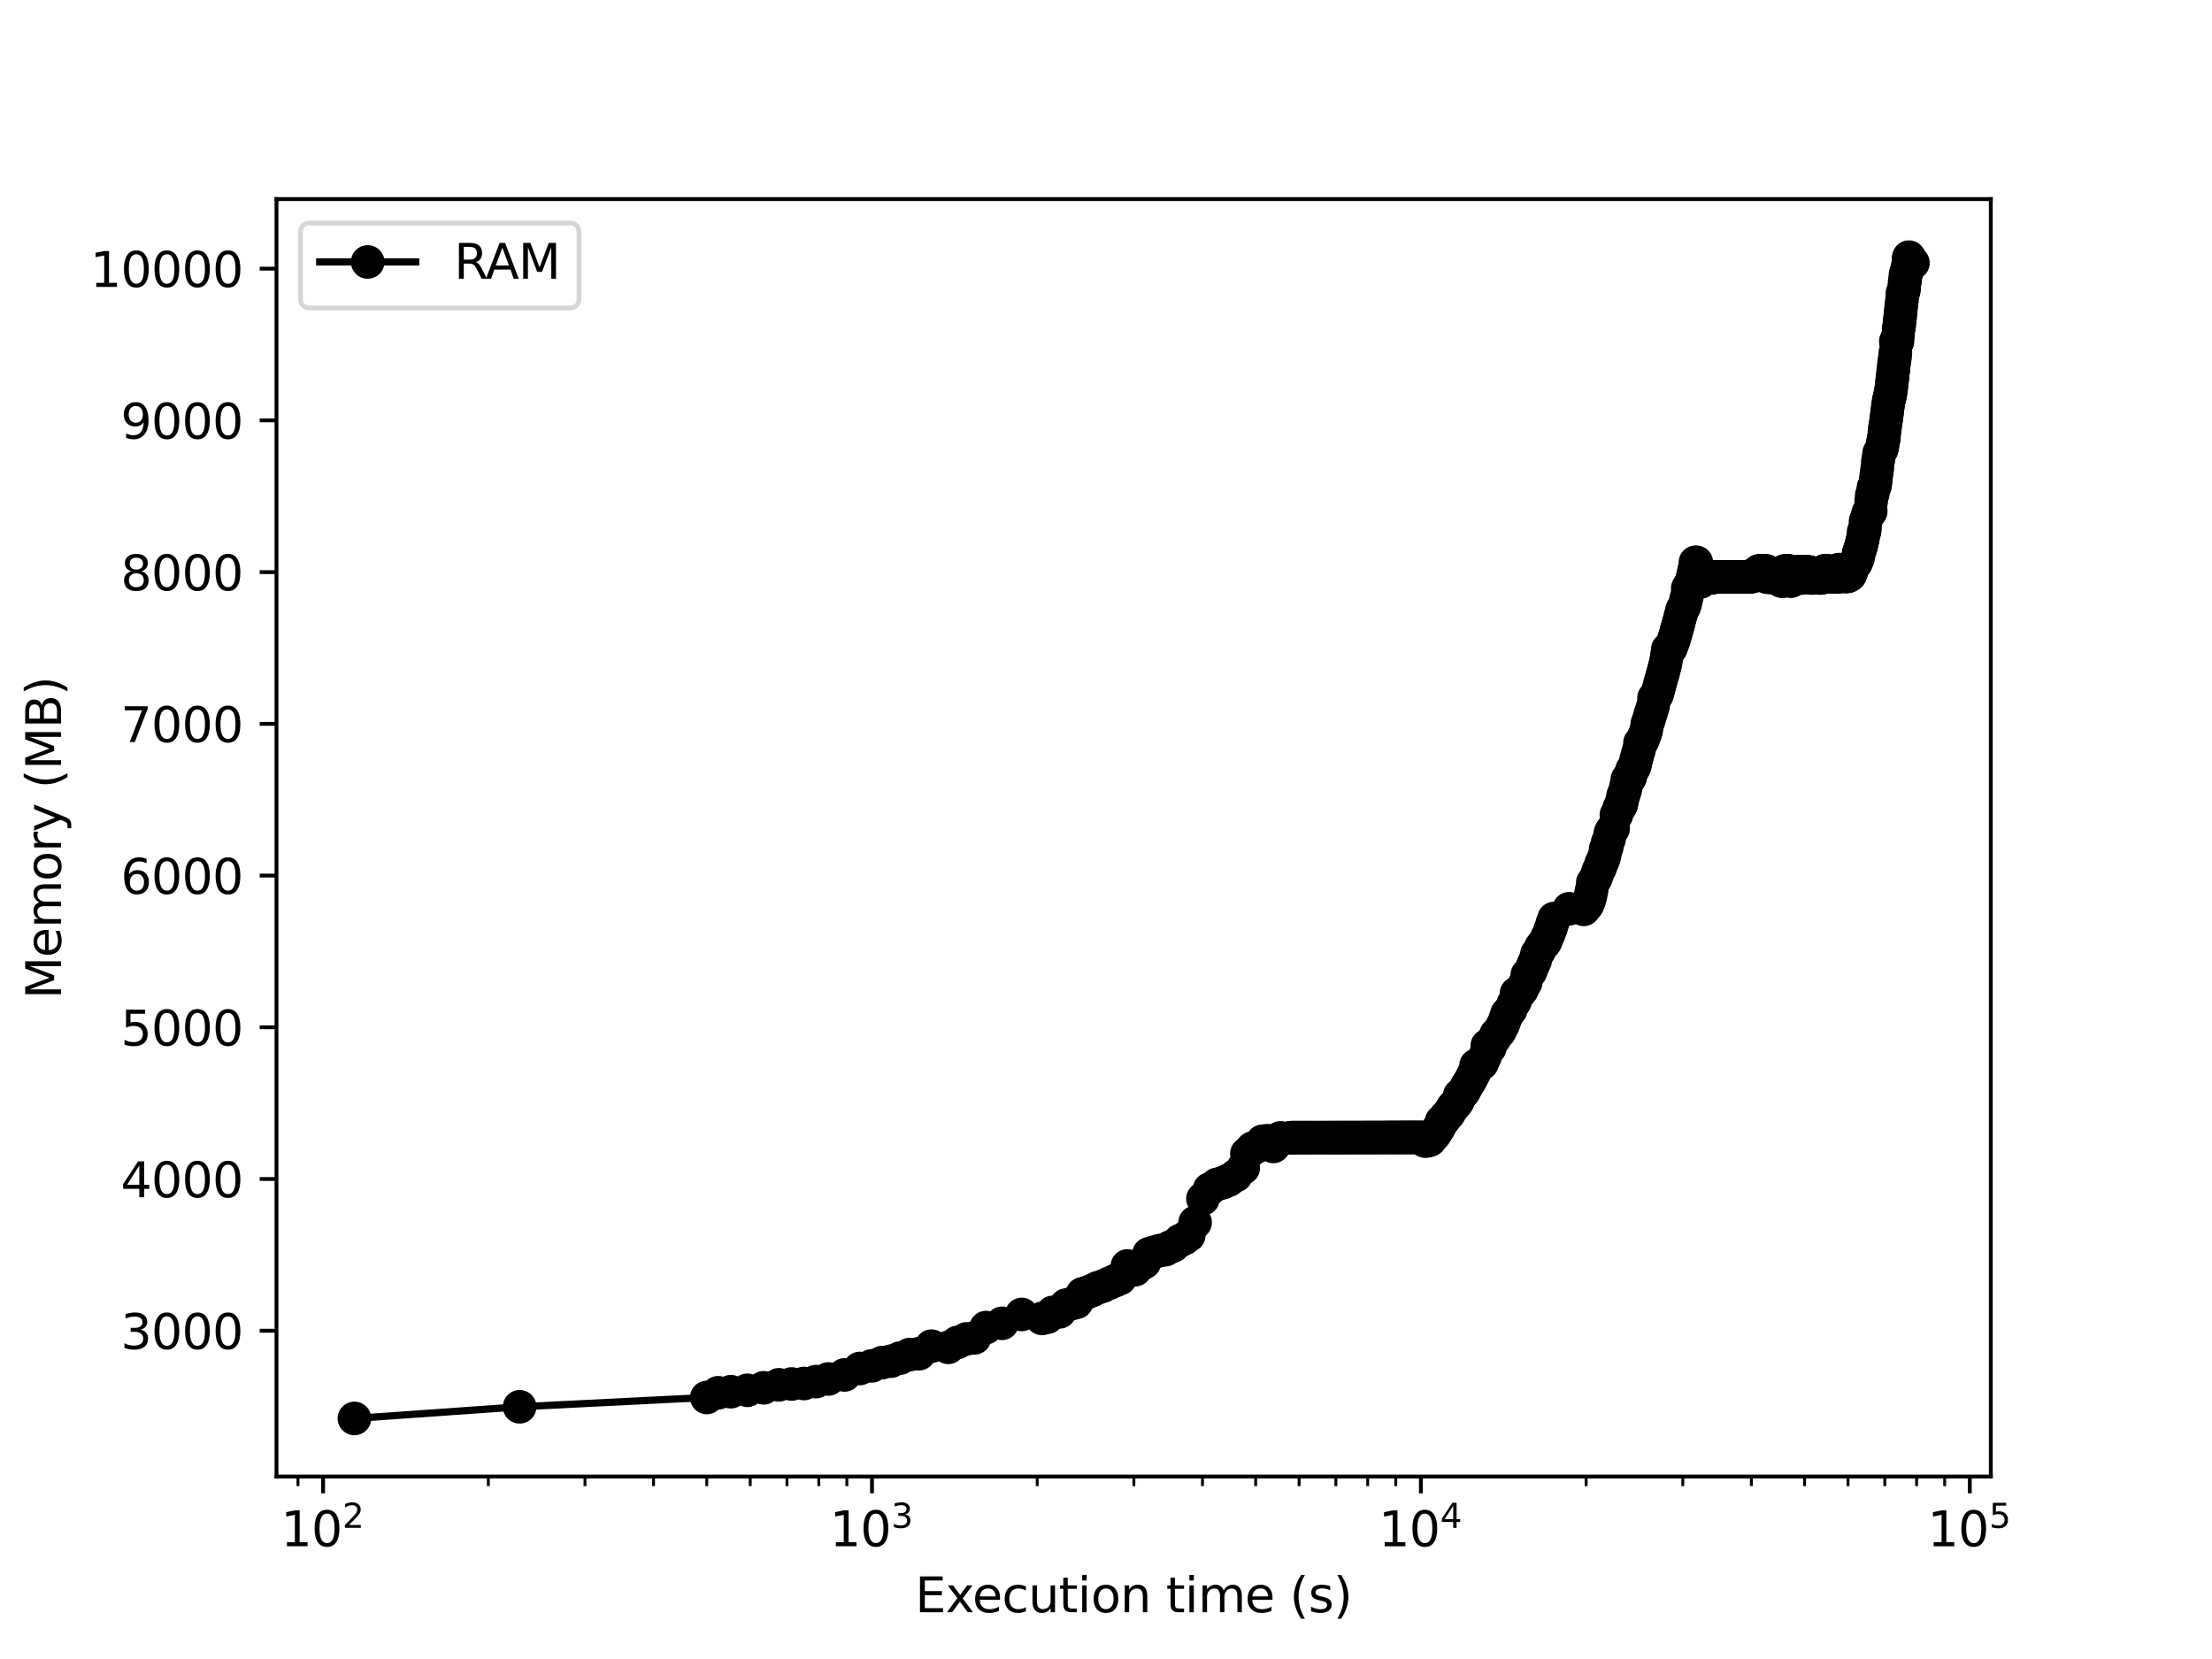 <?xml version="1.0" encoding="utf-8" standalone="no"?>
<!DOCTYPE svg PUBLIC "-//W3C//DTD SVG 1.1//EN"
  "http://www.w3.org/Graphics/SVG/1.1/DTD/svg11.dtd">
<svg xmlns:xlink="http://www.w3.org/1999/xlink" width="460.8pt" height="345.6pt" viewBox="0 0 460.8 345.6" xmlns="http://www.w3.org/2000/svg" version="1.1">
 <defs>
  <style type="text/css">*{stroke-linejoin: round; stroke-linecap: butt}</style>
 </defs>
 <g id="figure_1">
  <g id="patch_1">
   <path d="M 0 345.6 
L 460.8 345.6 
L 460.8 0 
L 0 0 
z
" style="fill: #ffffff"/>
  </g>
  <g id="axes_1">
   <g id="patch_2">
    <path d="M 57.6 307.584 
L 414.72 307.584 
L 414.72 41.472 
L 57.6 41.472 
z
" style="fill: #ffffff"/>
   </g>
   <g id="matplotlib.axis_1">
    <g id="xtick_1">
     <g id="line2d_1">
      <defs>
       <path id="m56c392fc55" d="M 0 0 
L 0 3.5 
" style="stroke: #000000; stroke-width: 0.8"/>
      </defs>
      <g>
       <use xlink:href="#m56c392fc55" x="67.305" y="307.584" style="stroke: #000000; stroke-width: 0.8"/>
      </g>
     </g>
     <g id="text_1">
      <!-- $\mathdefault{10^{2}}$ -->
      <g transform="translate(58.505 322.182)scale(0.1 -0.1)">
       <defs>
        <path id="DejaVuSans-31" d="M 794 531 
L 1825 531 
L 1825 4091 
L 703 3866 
L 703 4441 
L 1819 4666 
L 2450 4666 
L 2450 531 
L 3481 531 
L 3481 0 
L 794 0 
L 794 531 
z
" transform="scale(0.016)"/>
        <path id="DejaVuSans-30" d="M 2034 4250 
Q 1547 4250 1301 3770 
Q 1056 3291 1056 2328 
Q 1056 1369 1301 889 
Q 1547 409 2034 409 
Q 2525 409 2770 889 
Q 3016 1369 3016 2328 
Q 3016 3291 2770 3770 
Q 2525 4250 2034 4250 
z
M 2034 4750 
Q 2819 4750 3233 4129 
Q 3647 3509 3647 2328 
Q 3647 1150 3233 529 
Q 2819 -91 2034 -91 
Q 1250 -91 836 529 
Q 422 1150 422 2328 
Q 422 3509 836 4129 
Q 1250 4750 2034 4750 
z
" transform="scale(0.016)"/>
        <path id="DejaVuSans-32" d="M 1228 531 
L 3431 531 
L 3431 0 
L 469 0 
L 469 531 
Q 828 903 1448 1529 
Q 2069 2156 2228 2338 
Q 2531 2678 2651 2914 
Q 2772 3150 2772 3378 
Q 2772 3750 2511 3984 
Q 2250 4219 1831 4219 
Q 1534 4219 1204 4116 
Q 875 4013 500 3803 
L 500 4441 
Q 881 4594 1212 4672 
Q 1544 4750 1819 4750 
Q 2544 4750 2975 4387 
Q 3406 4025 3406 3419 
Q 3406 3131 3298 2873 
Q 3191 2616 2906 2266 
Q 2828 2175 2409 1742 
Q 1991 1309 1228 531 
z
" transform="scale(0.016)"/>
       </defs>
       <use xlink:href="#DejaVuSans-31" transform="translate(0 0.766)"/>
       <use xlink:href="#DejaVuSans-30" transform="translate(63.623 0.766)"/>
       <use xlink:href="#DejaVuSans-32" transform="translate(128.203 39.047)scale(0.7)"/>
      </g>
     </g>
    </g>
    <g id="xtick_2">
     <g id="line2d_2">
      <g>
       <use xlink:href="#m56c392fc55" x="181.652" y="307.584" style="stroke: #000000; stroke-width: 0.8"/>
      </g>
     </g>
     <g id="text_2">
      <!-- $\mathdefault{10^{3}}$ -->
      <g transform="translate(172.852 322.182)scale(0.1 -0.1)">
       <defs>
        <path id="DejaVuSans-33" d="M 2597 2516 
Q 3050 2419 3304 2112 
Q 3559 1806 3559 1356 
Q 3559 666 3084 287 
Q 2609 -91 1734 -91 
Q 1441 -91 1130 -33 
Q 819 25 488 141 
L 488 750 
Q 750 597 1062 519 
Q 1375 441 1716 441 
Q 2309 441 2620 675 
Q 2931 909 2931 1356 
Q 2931 1769 2642 2001 
Q 2353 2234 1838 2234 
L 1294 2234 
L 1294 2753 
L 1863 2753 
Q 2328 2753 2575 2939 
Q 2822 3125 2822 3475 
Q 2822 3834 2567 4026 
Q 2313 4219 1838 4219 
Q 1578 4219 1281 4162 
Q 984 4106 628 3988 
L 628 4550 
Q 988 4650 1302 4700 
Q 1616 4750 1894 4750 
Q 2613 4750 3031 4423 
Q 3450 4097 3450 3541 
Q 3450 3153 3228 2886 
Q 3006 2619 2597 2516 
z
" transform="scale(0.016)"/>
       </defs>
       <use xlink:href="#DejaVuSans-31" transform="translate(0 0.766)"/>
       <use xlink:href="#DejaVuSans-30" transform="translate(63.623 0.766)"/>
       <use xlink:href="#DejaVuSans-33" transform="translate(128.203 39.047)scale(0.7)"/>
      </g>
     </g>
    </g>
    <g id="xtick_3">
     <g id="line2d_3">
      <g>
       <use xlink:href="#m56c392fc55" x="295.998" y="307.584" style="stroke: #000000; stroke-width: 0.8"/>
      </g>
     </g>
     <g id="text_3">
      <!-- $\mathdefault{10^{4}}$ -->
      <g transform="translate(287.198 322.182)scale(0.1 -0.1)">
       <defs>
        <path id="DejaVuSans-34" d="M 2419 4116 
L 825 1625 
L 2419 1625 
L 2419 4116 
z
M 2253 4666 
L 3047 4666 
L 3047 1625 
L 3713 1625 
L 3713 1100 
L 3047 1100 
L 3047 0 
L 2419 0 
L 2419 1100 
L 313 1100 
L 313 1709 
L 2253 4666 
z
" transform="scale(0.016)"/>
       </defs>
       <use xlink:href="#DejaVuSans-31" transform="translate(0 0.684)"/>
       <use xlink:href="#DejaVuSans-30" transform="translate(63.623 0.684)"/>
       <use xlink:href="#DejaVuSans-34" transform="translate(128.203 38.966)scale(0.7)"/>
      </g>
     </g>
    </g>
    <g id="xtick_4">
     <g id="line2d_4">
      <g>
       <use xlink:href="#m56c392fc55" x="410.345" y="307.584" style="stroke: #000000; stroke-width: 0.8"/>
      </g>
     </g>
     <g id="text_4">
      <!-- $\mathdefault{10^{5}}$ -->
      <g transform="translate(401.545 322.182)scale(0.1 -0.1)">
       <defs>
        <path id="DejaVuSans-35" d="M 691 4666 
L 3169 4666 
L 3169 4134 
L 1269 4134 
L 1269 2991 
Q 1406 3038 1543 3061 
Q 1681 3084 1819 3084 
Q 2600 3084 3056 2656 
Q 3513 2228 3513 1497 
Q 3513 744 3044 326 
Q 2575 -91 1722 -91 
Q 1428 -91 1123 -41 
Q 819 9 494 109 
L 494 744 
Q 775 591 1075 516 
Q 1375 441 1709 441 
Q 2250 441 2565 725 
Q 2881 1009 2881 1497 
Q 2881 1984 2565 2268 
Q 2250 2553 1709 2553 
Q 1456 2553 1204 2497 
Q 953 2441 691 2322 
L 691 4666 
z
" transform="scale(0.016)"/>
       </defs>
       <use xlink:href="#DejaVuSans-31" transform="translate(0 0.684)"/>
       <use xlink:href="#DejaVuSans-30" transform="translate(63.623 0.684)"/>
       <use xlink:href="#DejaVuSans-35" transform="translate(128.203 38.966)scale(0.7)"/>
      </g>
     </g>
    </g>
    <g id="xtick_5">
     <g id="line2d_5">
      <defs>
       <path id="m7968686fce" d="M 0 0 
L 0 2 
" style="stroke: #000000; stroke-width: 0.6"/>
      </defs>
      <g>
       <use xlink:href="#m7968686fce" x="62.073" y="307.584" style="stroke: #000000; stroke-width: 0.6"/>
      </g>
     </g>
    </g>
    <g id="xtick_6">
     <g id="line2d_6">
      <g>
       <use xlink:href="#m7968686fce" x="101.727" y="307.584" style="stroke: #000000; stroke-width: 0.6"/>
      </g>
     </g>
    </g>
    <g id="xtick_7">
     <g id="line2d_7">
      <g>
       <use xlink:href="#m7968686fce" x="121.862" y="307.584" style="stroke: #000000; stroke-width: 0.6"/>
      </g>
     </g>
    </g>
    <g id="xtick_8">
     <g id="line2d_8">
      <g>
       <use xlink:href="#m7968686fce" x="136.148" y="307.584" style="stroke: #000000; stroke-width: 0.6"/>
      </g>
     </g>
    </g>
    <g id="xtick_9">
     <g id="line2d_9">
      <g>
       <use xlink:href="#m7968686fce" x="147.23" y="307.584" style="stroke: #000000; stroke-width: 0.6"/>
      </g>
     </g>
    </g>
    <g id="xtick_10">
     <g id="line2d_10">
      <g>
       <use xlink:href="#m7968686fce" x="156.284" y="307.584" style="stroke: #000000; stroke-width: 0.6"/>
      </g>
     </g>
    </g>
    <g id="xtick_11">
     <g id="line2d_11">
      <g>
       <use xlink:href="#m7968686fce" x="163.939" y="307.584" style="stroke: #000000; stroke-width: 0.6"/>
      </g>
     </g>
    </g>
    <g id="xtick_12">
     <g id="line2d_12">
      <g>
       <use xlink:href="#m7968686fce" x="170.57" y="307.584" style="stroke: #000000; stroke-width: 0.6"/>
      </g>
     </g>
    </g>
    <g id="xtick_13">
     <g id="line2d_13">
      <g>
       <use xlink:href="#m7968686fce" x="176.419" y="307.584" style="stroke: #000000; stroke-width: 0.6"/>
      </g>
     </g>
    </g>
    <g id="xtick_14">
     <g id="line2d_14">
      <g>
       <use xlink:href="#m7968686fce" x="216.073" y="307.584" style="stroke: #000000; stroke-width: 0.6"/>
      </g>
     </g>
    </g>
    <g id="xtick_15">
     <g id="line2d_15">
      <g>
       <use xlink:href="#m7968686fce" x="236.209" y="307.584" style="stroke: #000000; stroke-width: 0.6"/>
      </g>
     </g>
    </g>
    <g id="xtick_16">
     <g id="line2d_16">
      <g>
       <use xlink:href="#m7968686fce" x="250.495" y="307.584" style="stroke: #000000; stroke-width: 0.6"/>
      </g>
     </g>
    </g>
    <g id="xtick_17">
     <g id="line2d_17">
      <g>
       <use xlink:href="#m7968686fce" x="261.577" y="307.584" style="stroke: #000000; stroke-width: 0.6"/>
      </g>
     </g>
    </g>
    <g id="xtick_18">
     <g id="line2d_18">
      <g>
       <use xlink:href="#m7968686fce" x="270.631" y="307.584" style="stroke: #000000; stroke-width: 0.6"/>
      </g>
     </g>
    </g>
    <g id="xtick_19">
     <g id="line2d_19">
      <g>
       <use xlink:href="#m7968686fce" x="278.286" y="307.584" style="stroke: #000000; stroke-width: 0.6"/>
      </g>
     </g>
    </g>
    <g id="xtick_20">
     <g id="line2d_20">
      <g>
       <use xlink:href="#m7968686fce" x="284.917" y="307.584" style="stroke: #000000; stroke-width: 0.6"/>
      </g>
     </g>
    </g>
    <g id="xtick_21">
     <g id="line2d_21">
      <g>
       <use xlink:href="#m7968686fce" x="290.766" y="307.584" style="stroke: #000000; stroke-width: 0.6"/>
      </g>
     </g>
    </g>
    <g id="xtick_22">
     <g id="line2d_22">
      <g>
       <use xlink:href="#m7968686fce" x="330.42" y="307.584" style="stroke: #000000; stroke-width: 0.6"/>
      </g>
     </g>
    </g>
    <g id="xtick_23">
     <g id="line2d_23">
      <g>
       <use xlink:href="#m7968686fce" x="350.556" y="307.584" style="stroke: #000000; stroke-width: 0.6"/>
      </g>
     </g>
    </g>
    <g id="xtick_24">
     <g id="line2d_24">
      <g>
       <use xlink:href="#m7968686fce" x="364.842" y="307.584" style="stroke: #000000; stroke-width: 0.6"/>
      </g>
     </g>
    </g>
    <g id="xtick_25">
     <g id="line2d_25">
      <g>
       <use xlink:href="#m7968686fce" x="375.923" y="307.584" style="stroke: #000000; stroke-width: 0.6"/>
      </g>
     </g>
    </g>
    <g id="xtick_26">
     <g id="line2d_26">
      <g>
       <use xlink:href="#m7968686fce" x="384.977" y="307.584" style="stroke: #000000; stroke-width: 0.6"/>
      </g>
     </g>
    </g>
    <g id="xtick_27">
     <g id="line2d_27">
      <g>
       <use xlink:href="#m7968686fce" x="392.633" y="307.584" style="stroke: #000000; stroke-width: 0.6"/>
      </g>
     </g>
    </g>
    <g id="xtick_28">
     <g id="line2d_28">
      <g>
       <use xlink:href="#m7968686fce" x="399.264" y="307.584" style="stroke: #000000; stroke-width: 0.6"/>
      </g>
     </g>
    </g>
    <g id="xtick_29">
     <g id="line2d_29">
      <g>
       <use xlink:href="#m7968686fce" x="405.113" y="307.584" style="stroke: #000000; stroke-width: 0.6"/>
      </g>
     </g>
    </g>
    <g id="text_5">
     <!-- Execution time (s) -->
     <g transform="translate(190.645 335.861)scale(0.1 -0.1)">
      <defs>
       <path id="DejaVuSans-45" d="M 628 4666 
L 3578 4666 
L 3578 4134 
L 1259 4134 
L 1259 2753 
L 3481 2753 
L 3481 2222 
L 1259 2222 
L 1259 531 
L 3634 531 
L 3634 0 
L 628 0 
L 628 4666 
z
" transform="scale(0.016)"/>
       <path id="DejaVuSans-78" d="M 3513 3500 
L 2247 1797 
L 3578 0 
L 2900 0 
L 1881 1375 
L 863 0 
L 184 0 
L 1544 1831 
L 300 3500 
L 978 3500 
L 1906 2253 
L 2834 3500 
L 3513 3500 
z
" transform="scale(0.016)"/>
       <path id="DejaVuSans-65" d="M 3597 1894 
L 3597 1613 
L 953 1613 
Q 991 1019 1311 708 
Q 1631 397 2203 397 
Q 2534 397 2845 478 
Q 3156 559 3463 722 
L 3463 178 
Q 3153 47 2828 -22 
Q 2503 -91 2169 -91 
Q 1331 -91 842 396 
Q 353 884 353 1716 
Q 353 2575 817 3079 
Q 1281 3584 2069 3584 
Q 2775 3584 3186 3129 
Q 3597 2675 3597 1894 
z
M 3022 2063 
Q 3016 2534 2758 2815 
Q 2500 3097 2075 3097 
Q 1594 3097 1305 2825 
Q 1016 2553 972 2059 
L 3022 2063 
z
" transform="scale(0.016)"/>
       <path id="DejaVuSans-63" d="M 3122 3366 
L 3122 2828 
Q 2878 2963 2633 3030 
Q 2388 3097 2138 3097 
Q 1578 3097 1268 2742 
Q 959 2388 959 1747 
Q 959 1106 1268 751 
Q 1578 397 2138 397 
Q 2388 397 2633 464 
Q 2878 531 3122 666 
L 3122 134 
Q 2881 22 2623 -34 
Q 2366 -91 2075 -91 
Q 1284 -91 818 406 
Q 353 903 353 1747 
Q 353 2603 823 3093 
Q 1294 3584 2113 3584 
Q 2378 3584 2631 3529 
Q 2884 3475 3122 3366 
z
" transform="scale(0.016)"/>
       <path id="DejaVuSans-75" d="M 544 1381 
L 544 3500 
L 1119 3500 
L 1119 1403 
Q 1119 906 1312 657 
Q 1506 409 1894 409 
Q 2359 409 2629 706 
Q 2900 1003 2900 1516 
L 2900 3500 
L 3475 3500 
L 3475 0 
L 2900 0 
L 2900 538 
Q 2691 219 2414 64 
Q 2138 -91 1772 -91 
Q 1169 -91 856 284 
Q 544 659 544 1381 
z
M 1991 3584 
L 1991 3584 
z
" transform="scale(0.016)"/>
       <path id="DejaVuSans-74" d="M 1172 4494 
L 1172 3500 
L 2356 3500 
L 2356 3053 
L 1172 3053 
L 1172 1153 
Q 1172 725 1289 603 
Q 1406 481 1766 481 
L 2356 481 
L 2356 0 
L 1766 0 
Q 1100 0 847 248 
Q 594 497 594 1153 
L 594 3053 
L 172 3053 
L 172 3500 
L 594 3500 
L 594 4494 
L 1172 4494 
z
" transform="scale(0.016)"/>
       <path id="DejaVuSans-69" d="M 603 3500 
L 1178 3500 
L 1178 0 
L 603 0 
L 603 3500 
z
M 603 4863 
L 1178 4863 
L 1178 4134 
L 603 4134 
L 603 4863 
z
" transform="scale(0.016)"/>
       <path id="DejaVuSans-6f" d="M 1959 3097 
Q 1497 3097 1228 2736 
Q 959 2375 959 1747 
Q 959 1119 1226 758 
Q 1494 397 1959 397 
Q 2419 397 2687 759 
Q 2956 1122 2956 1747 
Q 2956 2369 2687 2733 
Q 2419 3097 1959 3097 
z
M 1959 3584 
Q 2709 3584 3137 3096 
Q 3566 2609 3566 1747 
Q 3566 888 3137 398 
Q 2709 -91 1959 -91 
Q 1206 -91 779 398 
Q 353 888 353 1747 
Q 353 2609 779 3096 
Q 1206 3584 1959 3584 
z
" transform="scale(0.016)"/>
       <path id="DejaVuSans-6e" d="M 3513 2113 
L 3513 0 
L 2938 0 
L 2938 2094 
Q 2938 2591 2744 2837 
Q 2550 3084 2163 3084 
Q 1697 3084 1428 2787 
Q 1159 2491 1159 1978 
L 1159 0 
L 581 0 
L 581 3500 
L 1159 3500 
L 1159 2956 
Q 1366 3272 1645 3428 
Q 1925 3584 2291 3584 
Q 2894 3584 3203 3211 
Q 3513 2838 3513 2113 
z
" transform="scale(0.016)"/>
       <path id="DejaVuSans-20" transform="scale(0.016)"/>
       <path id="DejaVuSans-6d" d="M 3328 2828 
Q 3544 3216 3844 3400 
Q 4144 3584 4550 3584 
Q 5097 3584 5394 3201 
Q 5691 2819 5691 2113 
L 5691 0 
L 5113 0 
L 5113 2094 
Q 5113 2597 4934 2840 
Q 4756 3084 4391 3084 
Q 3944 3084 3684 2787 
Q 3425 2491 3425 1978 
L 3425 0 
L 2847 0 
L 2847 2094 
Q 2847 2600 2669 2842 
Q 2491 3084 2119 3084 
Q 1678 3084 1418 2786 
Q 1159 2488 1159 1978 
L 1159 0 
L 581 0 
L 581 3500 
L 1159 3500 
L 1159 2956 
Q 1356 3278 1631 3431 
Q 1906 3584 2284 3584 
Q 2666 3584 2933 3390 
Q 3200 3197 3328 2828 
z
" transform="scale(0.016)"/>
       <path id="DejaVuSans-28" d="M 1984 4856 
Q 1566 4138 1362 3434 
Q 1159 2731 1159 2009 
Q 1159 1288 1364 580 
Q 1569 -128 1984 -844 
L 1484 -844 
Q 1016 -109 783 600 
Q 550 1309 550 2009 
Q 550 2706 781 3412 
Q 1013 4119 1484 4856 
L 1984 4856 
z
" transform="scale(0.016)"/>
       <path id="DejaVuSans-73" d="M 2834 3397 
L 2834 2853 
Q 2591 2978 2328 3040 
Q 2066 3103 1784 3103 
Q 1356 3103 1142 2972 
Q 928 2841 928 2578 
Q 928 2378 1081 2264 
Q 1234 2150 1697 2047 
L 1894 2003 
Q 2506 1872 2764 1633 
Q 3022 1394 3022 966 
Q 3022 478 2636 193 
Q 2250 -91 1575 -91 
Q 1294 -91 989 -36 
Q 684 19 347 128 
L 347 722 
Q 666 556 975 473 
Q 1284 391 1588 391 
Q 1994 391 2212 530 
Q 2431 669 2431 922 
Q 2431 1156 2273 1281 
Q 2116 1406 1581 1522 
L 1381 1569 
Q 847 1681 609 1914 
Q 372 2147 372 2553 
Q 372 3047 722 3315 
Q 1072 3584 1716 3584 
Q 2034 3584 2315 3537 
Q 2597 3491 2834 3397 
z
" transform="scale(0.016)"/>
       <path id="DejaVuSans-29" d="M 513 4856 
L 1013 4856 
Q 1481 4119 1714 3412 
Q 1947 2706 1947 2009 
Q 1947 1309 1714 600 
Q 1481 -109 1013 -844 
L 513 -844 
Q 928 -128 1133 580 
Q 1338 1288 1338 2009 
Q 1338 2731 1133 3434 
Q 928 4138 513 4856 
z
" transform="scale(0.016)"/>
      </defs>
      <use xlink:href="#DejaVuSans-45"/>
      <use xlink:href="#DejaVuSans-78" x="63.184"/>
      <use xlink:href="#DejaVuSans-65" x="119.238"/>
      <use xlink:href="#DejaVuSans-63" x="180.762"/>
      <use xlink:href="#DejaVuSans-75" x="235.742"/>
      <use xlink:href="#DejaVuSans-74" x="299.121"/>
      <use xlink:href="#DejaVuSans-69" x="338.33"/>
      <use xlink:href="#DejaVuSans-6f" x="366.113"/>
      <use xlink:href="#DejaVuSans-6e" x="427.295"/>
      <use xlink:href="#DejaVuSans-20" x="490.674"/>
      <use xlink:href="#DejaVuSans-74" x="522.461"/>
      <use xlink:href="#DejaVuSans-69" x="561.67"/>
      <use xlink:href="#DejaVuSans-6d" x="589.453"/>
      <use xlink:href="#DejaVuSans-65" x="686.865"/>
      <use xlink:href="#DejaVuSans-20" x="748.389"/>
      <use xlink:href="#DejaVuSans-28" x="780.176"/>
      <use xlink:href="#DejaVuSans-73" x="819.189"/>
      <use xlink:href="#DejaVuSans-29" x="871.289"/>
     </g>
    </g>
   </g>
   <g id="matplotlib.axis_2">
    <g id="ytick_1">
     <g id="line2d_30">
      <defs>
       <path id="m649aedeaed" d="M 0 0 
L -3.5 0 
" style="stroke: #000000; stroke-width: 0.8"/>
      </defs>
      <g>
       <use xlink:href="#m649aedeaed" x="57.6" y="277.218" style="stroke: #000000; stroke-width: 0.8"/>
      </g>
     </g>
     <g id="text_6">
      <!-- 3000 -->
      <g transform="translate(25.15 281.018)scale(0.1 -0.1)">
       <use xlink:href="#DejaVuSans-33"/>
       <use xlink:href="#DejaVuSans-30" x="63.623"/>
       <use xlink:href="#DejaVuSans-30" x="127.246"/>
       <use xlink:href="#DejaVuSans-30" x="190.869"/>
      </g>
     </g>
    </g>
    <g id="ytick_2">
     <g id="line2d_31">
      <g>
       <use xlink:href="#m649aedeaed" x="57.6" y="245.611" style="stroke: #000000; stroke-width: 0.8"/>
      </g>
     </g>
     <g id="text_7">
      <!-- 4000 -->
      <g transform="translate(25.15 249.41)scale(0.1 -0.1)">
       <use xlink:href="#DejaVuSans-34"/>
       <use xlink:href="#DejaVuSans-30" x="63.623"/>
       <use xlink:href="#DejaVuSans-30" x="127.246"/>
       <use xlink:href="#DejaVuSans-30" x="190.869"/>
      </g>
     </g>
    </g>
    <g id="ytick_3">
     <g id="line2d_32">
      <g>
       <use xlink:href="#m649aedeaed" x="57.6" y="214.004" style="stroke: #000000; stroke-width: 0.8"/>
      </g>
     </g>
     <g id="text_8">
      <!-- 5000 -->
      <g transform="translate(25.15 217.803)scale(0.1 -0.1)">
       <use xlink:href="#DejaVuSans-35"/>
       <use xlink:href="#DejaVuSans-30" x="63.623"/>
       <use xlink:href="#DejaVuSans-30" x="127.246"/>
       <use xlink:href="#DejaVuSans-30" x="190.869"/>
      </g>
     </g>
    </g>
    <g id="ytick_4">
     <g id="line2d_33">
      <g>
       <use xlink:href="#m649aedeaed" x="57.6" y="182.397" style="stroke: #000000; stroke-width: 0.8"/>
      </g>
     </g>
     <g id="text_9">
      <!-- 6000 -->
      <g transform="translate(25.15 186.196)scale(0.1 -0.1)">
       <defs>
        <path id="DejaVuSans-36" d="M 2113 2584 
Q 1688 2584 1439 2293 
Q 1191 2003 1191 1497 
Q 1191 994 1439 701 
Q 1688 409 2113 409 
Q 2538 409 2786 701 
Q 3034 994 3034 1497 
Q 3034 2003 2786 2293 
Q 2538 2584 2113 2584 
z
M 3366 4563 
L 3366 3988 
Q 3128 4100 2886 4159 
Q 2644 4219 2406 4219 
Q 1781 4219 1451 3797 
Q 1122 3375 1075 2522 
Q 1259 2794 1537 2939 
Q 1816 3084 2150 3084 
Q 2853 3084 3261 2657 
Q 3669 2231 3669 1497 
Q 3669 778 3244 343 
Q 2819 -91 2113 -91 
Q 1303 -91 875 529 
Q 447 1150 447 2328 
Q 447 3434 972 4092 
Q 1497 4750 2381 4750 
Q 2619 4750 2861 4703 
Q 3103 4656 3366 4563 
z
" transform="scale(0.016)"/>
       </defs>
       <use xlink:href="#DejaVuSans-36"/>
       <use xlink:href="#DejaVuSans-30" x="63.623"/>
       <use xlink:href="#DejaVuSans-30" x="127.246"/>
       <use xlink:href="#DejaVuSans-30" x="190.869"/>
      </g>
     </g>
    </g>
    <g id="ytick_5">
     <g id="line2d_34">
      <g>
       <use xlink:href="#m649aedeaed" x="57.6" y="150.79" style="stroke: #000000; stroke-width: 0.8"/>
      </g>
     </g>
     <g id="text_10">
      <!-- 7000 -->
      <g transform="translate(25.15 154.589)scale(0.1 -0.1)">
       <defs>
        <path id="DejaVuSans-37" d="M 525 4666 
L 3525 4666 
L 3525 4397 
L 1831 0 
L 1172 0 
L 2766 4134 
L 525 4134 
L 525 4666 
z
" transform="scale(0.016)"/>
       </defs>
       <use xlink:href="#DejaVuSans-37"/>
       <use xlink:href="#DejaVuSans-30" x="63.623"/>
       <use xlink:href="#DejaVuSans-30" x="127.246"/>
       <use xlink:href="#DejaVuSans-30" x="190.869"/>
      </g>
     </g>
    </g>
    <g id="ytick_6">
     <g id="line2d_35">
      <g>
       <use xlink:href="#m649aedeaed" x="57.6" y="119.183" style="stroke: #000000; stroke-width: 0.8"/>
      </g>
     </g>
     <g id="text_11">
      <!-- 8000 -->
      <g transform="translate(25.15 122.982)scale(0.1 -0.1)">
       <defs>
        <path id="DejaVuSans-38" d="M 2034 2216 
Q 1584 2216 1326 1975 
Q 1069 1734 1069 1313 
Q 1069 891 1326 650 
Q 1584 409 2034 409 
Q 2484 409 2743 651 
Q 3003 894 3003 1313 
Q 3003 1734 2745 1975 
Q 2488 2216 2034 2216 
z
M 1403 2484 
Q 997 2584 770 2862 
Q 544 3141 544 3541 
Q 544 4100 942 4425 
Q 1341 4750 2034 4750 
Q 2731 4750 3128 4425 
Q 3525 4100 3525 3541 
Q 3525 3141 3298 2862 
Q 3072 2584 2669 2484 
Q 3125 2378 3379 2068 
Q 3634 1759 3634 1313 
Q 3634 634 3220 271 
Q 2806 -91 2034 -91 
Q 1263 -91 848 271 
Q 434 634 434 1313 
Q 434 1759 690 2068 
Q 947 2378 1403 2484 
z
M 1172 3481 
Q 1172 3119 1398 2916 
Q 1625 2713 2034 2713 
Q 2441 2713 2670 2916 
Q 2900 3119 2900 3481 
Q 2900 3844 2670 4047 
Q 2441 4250 2034 4250 
Q 1625 4250 1398 4047 
Q 1172 3844 1172 3481 
z
" transform="scale(0.016)"/>
       </defs>
       <use xlink:href="#DejaVuSans-38"/>
       <use xlink:href="#DejaVuSans-30" x="63.623"/>
       <use xlink:href="#DejaVuSans-30" x="127.246"/>
       <use xlink:href="#DejaVuSans-30" x="190.869"/>
      </g>
     </g>
    </g>
    <g id="ytick_7">
     <g id="line2d_36">
      <g>
       <use xlink:href="#m649aedeaed" x="57.6" y="87.575" style="stroke: #000000; stroke-width: 0.8"/>
      </g>
     </g>
     <g id="text_12">
      <!-- 9000 -->
      <g transform="translate(25.15 91.375)scale(0.1 -0.1)">
       <defs>
        <path id="DejaVuSans-39" d="M 703 97 
L 703 672 
Q 941 559 1184 500 
Q 1428 441 1663 441 
Q 2288 441 2617 861 
Q 2947 1281 2994 2138 
Q 2813 1869 2534 1725 
Q 2256 1581 1919 1581 
Q 1219 1581 811 2004 
Q 403 2428 403 3163 
Q 403 3881 828 4315 
Q 1253 4750 1959 4750 
Q 2769 4750 3195 4129 
Q 3622 3509 3622 2328 
Q 3622 1225 3098 567 
Q 2575 -91 1691 -91 
Q 1453 -91 1209 -44 
Q 966 3 703 97 
z
M 1959 2075 
Q 2384 2075 2632 2365 
Q 2881 2656 2881 3163 
Q 2881 3666 2632 3958 
Q 2384 4250 1959 4250 
Q 1534 4250 1286 3958 
Q 1038 3666 1038 3163 
Q 1038 2656 1286 2365 
Q 1534 2075 1959 2075 
z
" transform="scale(0.016)"/>
       </defs>
       <use xlink:href="#DejaVuSans-39"/>
       <use xlink:href="#DejaVuSans-30" x="63.623"/>
       <use xlink:href="#DejaVuSans-30" x="127.246"/>
       <use xlink:href="#DejaVuSans-30" x="190.869"/>
      </g>
     </g>
    </g>
    <g id="ytick_8">
     <g id="line2d_37">
      <g>
       <use xlink:href="#m649aedeaed" x="57.6" y="55.968" style="stroke: #000000; stroke-width: 0.8"/>
      </g>
     </g>
     <g id="text_13">
      <!-- 10000 -->
      <g transform="translate(18.788 59.767)scale(0.1 -0.1)">
       <use xlink:href="#DejaVuSans-31"/>
       <use xlink:href="#DejaVuSans-30" x="63.623"/>
       <use xlink:href="#DejaVuSans-30" x="127.246"/>
       <use xlink:href="#DejaVuSans-30" x="190.869"/>
       <use xlink:href="#DejaVuSans-30" x="254.492"/>
      </g>
     </g>
    </g>
    <g id="text_14">
     <!-- Memory (MB) -->
     <g transform="translate(12.708 208.098)rotate(-90)scale(0.1 -0.1)">
      <defs>
       <path id="DejaVuSans-4d" d="M 628 4666 
L 1569 4666 
L 2759 1491 
L 3956 4666 
L 4897 4666 
L 4897 0 
L 4281 0 
L 4281 4097 
L 3078 897 
L 2444 897 
L 1241 4097 
L 1241 0 
L 628 0 
L 628 4666 
z
" transform="scale(0.016)"/>
       <path id="DejaVuSans-72" d="M 2631 2963 
Q 2534 3019 2420 3045 
Q 2306 3072 2169 3072 
Q 1681 3072 1420 2755 
Q 1159 2438 1159 1844 
L 1159 0 
L 581 0 
L 581 3500 
L 1159 3500 
L 1159 2956 
Q 1341 3275 1631 3429 
Q 1922 3584 2338 3584 
Q 2397 3584 2469 3576 
Q 2541 3569 2628 3553 
L 2631 2963 
z
" transform="scale(0.016)"/>
       <path id="DejaVuSans-79" d="M 2059 -325 
Q 1816 -950 1584 -1140 
Q 1353 -1331 966 -1331 
L 506 -1331 
L 506 -850 
L 844 -850 
Q 1081 -850 1212 -737 
Q 1344 -625 1503 -206 
L 1606 56 
L 191 3500 
L 800 3500 
L 1894 763 
L 2988 3500 
L 3597 3500 
L 2059 -325 
z
" transform="scale(0.016)"/>
       <path id="DejaVuSans-42" d="M 1259 2228 
L 1259 519 
L 2272 519 
Q 2781 519 3026 730 
Q 3272 941 3272 1375 
Q 3272 1813 3026 2020 
Q 2781 2228 2272 2228 
L 1259 2228 
z
M 1259 4147 
L 1259 2741 
L 2194 2741 
Q 2656 2741 2882 2914 
Q 3109 3088 3109 3444 
Q 3109 3797 2882 3972 
Q 2656 4147 2194 4147 
L 1259 4147 
z
M 628 4666 
L 2241 4666 
Q 2963 4666 3353 4366 
Q 3744 4066 3744 3513 
Q 3744 3084 3544 2831 
Q 3344 2578 2956 2516 
Q 3422 2416 3680 2098 
Q 3938 1781 3938 1306 
Q 3938 681 3513 340 
Q 3088 0 2303 0 
L 628 0 
L 628 4666 
z
" transform="scale(0.016)"/>
      </defs>
      <use xlink:href="#DejaVuSans-4d"/>
      <use xlink:href="#DejaVuSans-65" x="86.279"/>
      <use xlink:href="#DejaVuSans-6d" x="147.803"/>
      <use xlink:href="#DejaVuSans-6f" x="245.215"/>
      <use xlink:href="#DejaVuSans-72" x="306.396"/>
      <use xlink:href="#DejaVuSans-79" x="347.51"/>
      <use xlink:href="#DejaVuSans-20" x="406.689"/>
      <use xlink:href="#DejaVuSans-28" x="438.477"/>
      <use xlink:href="#DejaVuSans-4d" x="477.49"/>
      <use xlink:href="#DejaVuSans-42" x="563.77"/>
      <use xlink:href="#DejaVuSans-29" x="632.373"/>
     </g>
    </g>
   </g>
   <g id="line2d_38">
    <path d="M 73.833 295.488 
L 108.25 293.06 
L 147.239 291.121 
L 149.591 290.143 
L 155.689 289.624 
L 159.092 289.106 
L 162.231 288.486 
L 167.479 288.211 
L 169.981 287.82 
L 172.552 287.267 
L 175.918 286.425 
L 179.117 285.083 
L 181.611 284.534 
L 183.75 283.862 
L 185.593 283.561 
L 189.486 282.184 
L 191.437 282.01 
L 194.044 280.435 
L 197.545 280.676 
L 199.459 279.658 
L 201.303 278.929 
L 203.016 278.694 
L 205.418 276.561 
L 208.749 275.667 
L 212.842 273.828 
L 217.074 274.648 
L 218.197 274.391 
L 219.305 273.392 
L 220.726 273.281 
L 222.08 271.885 
L 224.26 271.295 
L 225.503 269.528 
L 227.575 268.81 
L 228.649 268.282 
L 229.787 267.909 
L 233.311 266.346 
L 234.856 263.725 
L 236.437 264.516 
L 237.422 263.555 
L 238.404 262.972 
L 239.365 261.182 
L 241.555 260.527 
L 242.739 260.342 
L 244.433 259.525 
L 245.812 258.447 
L 246.719 258.027 
L 247.638 257.344 
L 248.966 254.67 
L 250.597 249.719 
L 251.979 247.718 
L 253.512 246.739 
L 254.731 246.387 
L 255.97 245.84 
L 257.449 244.892 
L 258.992 243.304 
L 259.754 240.323 
L 260.343 239.82 
L 260.913 239.178 
L 261.861 238.865 
L 263.014 237.743 
L 264.008 237.635 
L 265.283 238.822 
L 266.742 237.043 
L 296.37 236.945 
L 296.883 237.713 
L 297.92 237.446 
L 298.205 236.946 
L 298.999 236.15 
L 299.834 234.803 
L 300.322 233.581 
L 300.764 233.309 
L 301.216 232.588 
L 301.779 232.074 
L 302.703 230.56 
L 303.669 229.452 
L 304.09 228.166 
L 304.502 227.925 
L 304.891 227.486 
L 307.109 223.531 
L 307.501 221.94 
L 308.704 221.537 
L 309.394 219.986 
L 309.827 217.831 
L 310.358 218.255 
L 310.839 216.95 
L 311.303 216.399 
L 311.674 215.466 
L 312.278 215.055 
L 313.164 213.369 
L 313.937 211.193 
L 314.729 210.304 
L 315.258 209.066 
L 315.588 208.642 
L 315.915 206.939 
L 316.606 206.733 
L 317.024 206.24 
L 317.835 204.64 
L 318.163 203.086 
L 318.844 202.395 
L 320.176 198.709 
L 320.599 198.174 
L 320.998 197.303 
L 321.972 196.131 
L 323.749 191.342 
L 326.877 189.315 
L 329.917 189.433 
L 330.238 188.929 
L 330.556 188.666 
L 330.85 188.133 
L 331.345 186.498 
L 332.018 183.601 
L 332.471 182.847 
L 333.168 180.957 
L 333.36 180.719 
L 333.585 179.786 
L 333.818 179.512 
L 334.268 178.193 
L 334.492 176.896 
L 334.706 176.523 
L 334.901 175.529 
L 335.192 174.786 
L 335.476 173.522 
L 336.045 172.585 
L 336.725 169.757 
L 337.539 167.944 
L 337.734 167.643 
L 338.348 165.263 
L 338.809 163.467 
L 339.017 162.323 
L 339.612 161.883 
L 340.001 160.344 
L 340.193 160.243 
L 340.609 159.357 
L 341.213 156.906 
L 341.433 156.245 
L 341.639 154.756 
L 342.076 154.444 
L 342.306 153.976 
L 342.94 152.146 
L 343.137 150.863 
L 343.55 149.757 
L 343.767 148.827 
L 343.985 148.387 
L 344.376 147.006 
L 344.569 145.377 
L 344.776 145.297 
L 345.176 144.727 
L 346.839 138.683 
L 347.23 136.55 
L 347.443 135.242 
L 347.851 135.171 
L 348.043 135.087 
L 349.438 130.74 
L 350.602 126.714 
L 350.826 126.432 
L 351.219 125.033 
L 351.409 124.252 
L 351.592 122.554 
L 352.225 121.52 
L 352.632 120.105 
L 353.377 117.14 
L 353.762 119.365 
L 353.94 119.364 
L 354.112 121.213 
L 354.282 121.212 
L 354.465 119.996 
L 355.402 120.003 
L 355.577 120.336 
L 356.803 120.34 
L 356.994 120.179 
L 364.75 120.171 
L 364.937 119.865 
L 366.23 119.856 
L 366.392 118.952 
L 367.985 118.946 
L 368.124 120.218 
L 370.906 120.208 
L 371.068 121.022 
L 371.578 121.02 
L 371.739 118.951 
L 372.733 118.947 
L 372.895 121.015 
L 373.245 120.999 
L 373.457 120.421 
L 374.441 120.414 
L 374.564 119.137 
L 375.229 119.131 
L 375.381 120.41 
L 375.537 119.19 
L 377.015 119.182 
L 377.159 120.395 
L 377.296 119.651 
L 377.564 120.395 
L 377.979 120.391 
L 378.237 120.195 
L 378.62 120.185 
L 378.872 120.383 
L 379.489 120.377 
L 379.725 120.209 
L 379.965 120.209 
L 380.091 118.925 
L 380.752 118.92 
L 380.881 119.917 
L 381.661 119.915 
L 381.802 120.19 
L 382.946 120.183 
L 383.067 118.671 
L 383.187 118.671 
L 383.317 119.058 
L 384.064 119.057 
L 384.189 120.053 
L 385.035 119.988 
L 385.399 119.752 
L 385.739 118.848 
L 386.203 117.607 
L 386.583 117.349 
L 387.06 116.268 
L 387.282 115.013 
L 387.978 112.566 
L 388.097 112.056 
L 388.222 110.797 
L 388.369 110.906 
L 388.504 110.153 
L 388.705 108.346 
L 389.169 106.864 
L 389.638 106.638 
L 389.715 106.439 
L 389.907 103.259 
L 390.139 102.852 
L 390.384 101.485 
L 390.586 101.143 
L 390.767 99.922 
L 391.478 94.342 
L 391.97 93.674 
L 392.454 91.186 
L 392.851 87.935 
L 393.773 82.138 
L 394.073 80.08 
L 394.844 73.492 
L 394.934 71.106 
L 395.028 71.417 
L 395.205 71.225 
L 395.297 70.906 
L 395.887 65.474 
L 396.586 60.531 
L 397.315 56.129 
L 397.493 55.081 
L 397.665 53.568 
L 397.951 54.469 
L 398.226 54.467 
L 398.401 54.774 
L 398.487 54.773 
L 398.487 54.773 
" clip-path="url(#pc6ccd244be)" style="fill: none; stroke: #000000; stroke-width: 1.5; stroke-linecap: square"/>
    <defs>
     <path id="mc032df0aa0" d="M 0 3 
C 0.796 3 1.559 2.684 2.121 2.121 
C 2.684 1.559 3 0.796 3 0 
C 3 -0.796 2.684 -1.559 2.121 -2.121 
C 1.559 -2.684 0.796 -3 0 -3 
C -0.796 -3 -1.559 -2.684 -2.121 -2.121 
C -2.684 -1.559 -3 -0.796 -3 0 
C -3 0.796 -2.684 1.559 -2.121 2.121 
C -1.559 2.684 -0.796 3 0 3 
z
" style="stroke: #000000"/>
    </defs>
    <g clip-path="url(#pc6ccd244be)">
     <use xlink:href="#mc032df0aa0" x="73.833" y="295.488" style="stroke: #000000"/>
     <use xlink:href="#mc032df0aa0" x="108.25" y="293.06" style="stroke: #000000"/>
     <use xlink:href="#mc032df0aa0" x="147.239" y="291.121" style="stroke: #000000"/>
     <use xlink:href="#mc032df0aa0" x="149.591" y="290.143" style="stroke: #000000"/>
     <use xlink:href="#mc032df0aa0" x="152.236" y="289.92" style="stroke: #000000"/>
     <use xlink:href="#mc032df0aa0" x="155.689" y="289.624" style="stroke: #000000"/>
     <use xlink:href="#mc032df0aa0" x="159.092" y="289.106" style="stroke: #000000"/>
     <use xlink:href="#mc032df0aa0" x="162.231" y="288.486" style="stroke: #000000"/>
     <use xlink:href="#mc032df0aa0" x="164.894" y="288.312" style="stroke: #000000"/>
     <use xlink:href="#mc032df0aa0" x="167.479" y="288.211" style="stroke: #000000"/>
     <use xlink:href="#mc032df0aa0" x="169.981" y="287.82" style="stroke: #000000"/>
     <use xlink:href="#mc032df0aa0" x="172.552" y="287.267" style="stroke: #000000"/>
     <use xlink:href="#mc032df0aa0" x="175.918" y="286.425" style="stroke: #000000"/>
     <use xlink:href="#mc032df0aa0" x="179.117" y="285.083" style="stroke: #000000"/>
     <use xlink:href="#mc032df0aa0" x="181.611" y="284.534" style="stroke: #000000"/>
     <use xlink:href="#mc032df0aa0" x="183.75" y="283.862" style="stroke: #000000"/>
     <use xlink:href="#mc032df0aa0" x="185.593" y="283.561" style="stroke: #000000"/>
     <use xlink:href="#mc032df0aa0" x="187.472" y="282.93" style="stroke: #000000"/>
     <use xlink:href="#mc032df0aa0" x="189.486" y="282.184" style="stroke: #000000"/>
     <use xlink:href="#mc032df0aa0" x="191.437" y="282.01" style="stroke: #000000"/>
     <use xlink:href="#mc032df0aa0" x="194.044" y="280.435" style="stroke: #000000"/>
     <use xlink:href="#mc032df0aa0" x="197.545" y="280.676" style="stroke: #000000"/>
     <use xlink:href="#mc032df0aa0" x="199.459" y="279.658" style="stroke: #000000"/>
     <use xlink:href="#mc032df0aa0" x="201.303" y="278.929" style="stroke: #000000"/>
     <use xlink:href="#mc032df0aa0" x="203.016" y="278.694" style="stroke: #000000"/>
     <use xlink:href="#mc032df0aa0" x="205.418" y="276.561" style="stroke: #000000"/>
     <use xlink:href="#mc032df0aa0" x="208.749" y="275.667" style="stroke: #000000"/>
     <use xlink:href="#mc032df0aa0" x="212.842" y="273.828" style="stroke: #000000"/>
     <use xlink:href="#mc032df0aa0" x="217.074" y="274.648" style="stroke: #000000"/>
     <use xlink:href="#mc032df0aa0" x="218.197" y="274.391" style="stroke: #000000"/>
     <use xlink:href="#mc032df0aa0" x="219.305" y="273.392" style="stroke: #000000"/>
     <use xlink:href="#mc032df0aa0" x="220.726" y="273.281" style="stroke: #000000"/>
     <use xlink:href="#mc032df0aa0" x="222.08" y="271.885" style="stroke: #000000"/>
     <use xlink:href="#mc032df0aa0" x="223.106" y="271.617" style="stroke: #000000"/>
     <use xlink:href="#mc032df0aa0" x="224.26" y="271.295" style="stroke: #000000"/>
     <use xlink:href="#mc032df0aa0" x="225.503" y="269.528" style="stroke: #000000"/>
     <use xlink:href="#mc032df0aa0" x="226.511" y="269.227" style="stroke: #000000"/>
     <use xlink:href="#mc032df0aa0" x="227.575" y="268.81" style="stroke: #000000"/>
     <use xlink:href="#mc032df0aa0" x="228.649" y="268.282" style="stroke: #000000"/>
     <use xlink:href="#mc032df0aa0" x="229.787" y="267.909" style="stroke: #000000"/>
     <use xlink:href="#mc032df0aa0" x="231.085" y="267.322" style="stroke: #000000"/>
     <use xlink:href="#mc032df0aa0" x="232.303" y="266.786" style="stroke: #000000"/>
     <use xlink:href="#mc032df0aa0" x="233.311" y="266.346" style="stroke: #000000"/>
     <use xlink:href="#mc032df0aa0" x="234.856" y="263.725" style="stroke: #000000"/>
     <use xlink:href="#mc032df0aa0" x="236.437" y="264.516" style="stroke: #000000"/>
     <use xlink:href="#mc032df0aa0" x="237.422" y="263.555" style="stroke: #000000"/>
     <use xlink:href="#mc032df0aa0" x="238.404" y="262.972" style="stroke: #000000"/>
     <use xlink:href="#mc032df0aa0" x="239.365" y="261.182" style="stroke: #000000"/>
     <use xlink:href="#mc032df0aa0" x="240.349" y="260.883" style="stroke: #000000"/>
     <use xlink:href="#mc032df0aa0" x="241.555" y="260.527" style="stroke: #000000"/>
     <use xlink:href="#mc032df0aa0" x="242.739" y="260.342" style="stroke: #000000"/>
     <use xlink:href="#mc032df0aa0" x="243.637" y="259.842" style="stroke: #000000"/>
     <use xlink:href="#mc032df0aa0" x="244.433" y="259.525" style="stroke: #000000"/>
     <use xlink:href="#mc032df0aa0" x="245.812" y="258.447" style="stroke: #000000"/>
     <use xlink:href="#mc032df0aa0" x="246.719" y="258.027" style="stroke: #000000"/>
     <use xlink:href="#mc032df0aa0" x="247.638" y="257.344" style="stroke: #000000"/>
     <use xlink:href="#mc032df0aa0" x="248.966" y="254.67" style="stroke: #000000"/>
     <use xlink:href="#mc032df0aa0" x="250.597" y="249.719" style="stroke: #000000"/>
     <use xlink:href="#mc032df0aa0" x="251.979" y="247.718" style="stroke: #000000"/>
     <use xlink:href="#mc032df0aa0" x="253.512" y="246.739" style="stroke: #000000"/>
     <use xlink:href="#mc032df0aa0" x="254.731" y="246.387" style="stroke: #000000"/>
     <use xlink:href="#mc032df0aa0" x="255.97" y="245.84" style="stroke: #000000"/>
     <use xlink:href="#mc032df0aa0" x="257.449" y="244.892" style="stroke: #000000"/>
     <use xlink:href="#mc032df0aa0" x="258.992" y="243.304" style="stroke: #000000"/>
     <use xlink:href="#mc032df0aa0" x="259.754" y="240.323" style="stroke: #000000"/>
     <use xlink:href="#mc032df0aa0" x="260.343" y="239.82" style="stroke: #000000"/>
     <use xlink:href="#mc032df0aa0" x="260.913" y="239.178" style="stroke: #000000"/>
     <use xlink:href="#mc032df0aa0" x="261.861" y="238.865" style="stroke: #000000"/>
     <use xlink:href="#mc032df0aa0" x="263.014" y="237.743" style="stroke: #000000"/>
     <use xlink:href="#mc032df0aa0" x="264.008" y="237.635" style="stroke: #000000"/>
     <use xlink:href="#mc032df0aa0" x="265.283" y="238.822" style="stroke: #000000"/>
     <use xlink:href="#mc032df0aa0" x="266.742" y="237.043" style="stroke: #000000"/>
     <use xlink:href="#mc032df0aa0" x="268.714" y="237.037" style="stroke: #000000"/>
     <use xlink:href="#mc032df0aa0" x="269.16" y="236.987" style="stroke: #000000"/>
     <use xlink:href="#mc032df0aa0" x="269.609" y="236.987" style="stroke: #000000"/>
     <use xlink:href="#mc032df0aa0" x="270.129" y="236.987" style="stroke: #000000"/>
     <use xlink:href="#mc032df0aa0" x="270.676" y="236.986" style="stroke: #000000"/>
     <use xlink:href="#mc032df0aa0" x="271.2" y="236.985" style="stroke: #000000"/>
     <use xlink:href="#mc032df0aa0" x="271.73" y="236.984" style="stroke: #000000"/>
     <use xlink:href="#mc032df0aa0" x="272.299" y="236.984" style="stroke: #000000"/>
     <use xlink:href="#mc032df0aa0" x="272.854" y="236.984" style="stroke: #000000"/>
     <use xlink:href="#mc032df0aa0" x="273.408" y="236.983" style="stroke: #000000"/>
     <use xlink:href="#mc032df0aa0" x="273.99" y="236.983" style="stroke: #000000"/>
     <use xlink:href="#mc032df0aa0" x="274.605" y="236.982" style="stroke: #000000"/>
     <use xlink:href="#mc032df0aa0" x="275.227" y="236.981" style="stroke: #000000"/>
     <use xlink:href="#mc032df0aa0" x="275.838" y="236.981" style="stroke: #000000"/>
     <use xlink:href="#mc032df0aa0" x="276.4" y="236.981" style="stroke: #000000"/>
     <use xlink:href="#mc032df0aa0" x="276.957" y="236.98" style="stroke: #000000"/>
     <use xlink:href="#mc032df0aa0" x="277.506" y="236.979" style="stroke: #000000"/>
     <use xlink:href="#mc032df0aa0" x="278.069" y="236.979" style="stroke: #000000"/>
     <use xlink:href="#mc032df0aa0" x="278.607" y="236.978" style="stroke: #000000"/>
     <use xlink:href="#mc032df0aa0" x="279.138" y="236.977" style="stroke: #000000"/>
     <use xlink:href="#mc032df0aa0" x="279.638" y="236.977" style="stroke: #000000"/>
     <use xlink:href="#mc032df0aa0" x="280.142" y="236.976" style="stroke: #000000"/>
     <use xlink:href="#mc032df0aa0" x="280.693" y="236.975" style="stroke: #000000"/>
     <use xlink:href="#mc032df0aa0" x="281.21" y="236.975" style="stroke: #000000"/>
     <use xlink:href="#mc032df0aa0" x="281.721" y="236.974" style="stroke: #000000"/>
     <use xlink:href="#mc032df0aa0" x="282.263" y="236.974" style="stroke: #000000"/>
     <use xlink:href="#mc032df0aa0" x="282.832" y="236.973" style="stroke: #000000"/>
     <use xlink:href="#mc032df0aa0" x="283.452" y="236.969" style="stroke: #000000"/>
     <use xlink:href="#mc032df0aa0" x="284.035" y="236.968" style="stroke: #000000"/>
     <use xlink:href="#mc032df0aa0" x="284.586" y="236.968" style="stroke: #000000"/>
     <use xlink:href="#mc032df0aa0" x="285.106" y="236.967" style="stroke: #000000"/>
     <use xlink:href="#mc032df0aa0" x="285.651" y="236.967" style="stroke: #000000"/>
     <use xlink:href="#mc032df0aa0" x="286.2" y="236.966" style="stroke: #000000"/>
     <use xlink:href="#mc032df0aa0" x="286.756" y="236.965" style="stroke: #000000"/>
     <use xlink:href="#mc032df0aa0" x="287.352" y="236.965" style="stroke: #000000"/>
     <use xlink:href="#mc032df0aa0" x="287.967" y="236.965" style="stroke: #000000"/>
     <use xlink:href="#mc032df0aa0" x="288.536" y="236.957" style="stroke: #000000"/>
     <use xlink:href="#mc032df0aa0" x="289.069" y="236.957" style="stroke: #000000"/>
     <use xlink:href="#mc032df0aa0" x="289.568" y="236.956" style="stroke: #000000"/>
     <use xlink:href="#mc032df0aa0" x="290.074" y="236.955" style="stroke: #000000"/>
     <use xlink:href="#mc032df0aa0" x="290.566" y="236.954" style="stroke: #000000"/>
     <use xlink:href="#mc032df0aa0" x="291.066" y="236.953" style="stroke: #000000"/>
     <use xlink:href="#mc032df0aa0" x="291.56" y="236.952" style="stroke: #000000"/>
     <use xlink:href="#mc032df0aa0" x="292.04" y="236.951" style="stroke: #000000"/>
     <use xlink:href="#mc032df0aa0" x="292.521" y="236.95" style="stroke: #000000"/>
     <use xlink:href="#mc032df0aa0" x="293.002" y="236.949" style="stroke: #000000"/>
     <use xlink:href="#mc032df0aa0" x="293.479" y="236.948" style="stroke: #000000"/>
     <use xlink:href="#mc032df0aa0" x="293.94" y="236.948" style="stroke: #000000"/>
     <use xlink:href="#mc032df0aa0" x="294.391" y="236.947" style="stroke: #000000"/>
     <use xlink:href="#mc032df0aa0" x="294.883" y="236.947" style="stroke: #000000"/>
     <use xlink:href="#mc032df0aa0" x="295.369" y="236.946" style="stroke: #000000"/>
     <use xlink:href="#mc032df0aa0" x="295.821" y="236.945" style="stroke: #000000"/>
     <use xlink:href="#mc032df0aa0" x="296.37" y="236.945" style="stroke: #000000"/>
     <use xlink:href="#mc032df0aa0" x="296.883" y="237.713" style="stroke: #000000"/>
     <use xlink:href="#mc032df0aa0" x="297.359" y="237.629" style="stroke: #000000"/>
     <use xlink:href="#mc032df0aa0" x="297.633" y="237.554" style="stroke: #000000"/>
     <use xlink:href="#mc032df0aa0" x="297.92" y="237.446" style="stroke: #000000"/>
     <use xlink:href="#mc032df0aa0" x="298.205" y="236.946" style="stroke: #000000"/>
     <use xlink:href="#mc032df0aa0" x="298.559" y="236.651" style="stroke: #000000"/>
     <use xlink:href="#mc032df0aa0" x="298.999" y="236.15" style="stroke: #000000"/>
     <use xlink:href="#mc032df0aa0" x="299.423" y="235.425" style="stroke: #000000"/>
     <use xlink:href="#mc032df0aa0" x="299.834" y="234.803" style="stroke: #000000"/>
     <use xlink:href="#mc032df0aa0" x="300.322" y="233.581" style="stroke: #000000"/>
     <use xlink:href="#mc032df0aa0" x="300.764" y="233.309" style="stroke: #000000"/>
     <use xlink:href="#mc032df0aa0" x="301.216" y="232.588" style="stroke: #000000"/>
     <use xlink:href="#mc032df0aa0" x="301.779" y="232.074" style="stroke: #000000"/>
     <use xlink:href="#mc032df0aa0" x="302.221" y="231.318" style="stroke: #000000"/>
     <use xlink:href="#mc032df0aa0" x="302.703" y="230.56" style="stroke: #000000"/>
     <use xlink:href="#mc032df0aa0" x="303.174" y="230.082" style="stroke: #000000"/>
     <use xlink:href="#mc032df0aa0" x="303.669" y="229.452" style="stroke: #000000"/>
     <use xlink:href="#mc032df0aa0" x="304.09" y="228.166" style="stroke: #000000"/>
     <use xlink:href="#mc032df0aa0" x="304.502" y="227.925" style="stroke: #000000"/>
     <use xlink:href="#mc032df0aa0" x="304.891" y="227.486" style="stroke: #000000"/>
     <use xlink:href="#mc032df0aa0" x="305.253" y="226.849" style="stroke: #000000"/>
     <use xlink:href="#mc032df0aa0" x="305.641" y="226.076" style="stroke: #000000"/>
     <use xlink:href="#mc032df0aa0" x="306.059" y="225.471" style="stroke: #000000"/>
     <use xlink:href="#mc032df0aa0" x="306.417" y="224.849" style="stroke: #000000"/>
     <use xlink:href="#mc032df0aa0" x="306.775" y="224.098" style="stroke: #000000"/>
     <use xlink:href="#mc032df0aa0" x="307.109" y="223.531" style="stroke: #000000"/>
     <use xlink:href="#mc032df0aa0" x="307.501" y="221.94" style="stroke: #000000"/>
     <use xlink:href="#mc032df0aa0" x="307.888" y="221.822" style="stroke: #000000"/>
     <use xlink:href="#mc032df0aa0" x="308.224" y="221.65" style="stroke: #000000"/>
     <use xlink:href="#mc032df0aa0" x="308.704" y="221.537" style="stroke: #000000"/>
     <use xlink:href="#mc032df0aa0" x="309.088" y="220.654" style="stroke: #000000"/>
     <use xlink:href="#mc032df0aa0" x="309.394" y="219.986" style="stroke: #000000"/>
     <use xlink:href="#mc032df0aa0" x="309.827" y="217.831" style="stroke: #000000"/>
     <use xlink:href="#mc032df0aa0" x="310.358" y="218.255" style="stroke: #000000"/>
     <use xlink:href="#mc032df0aa0" x="310.839" y="216.95" style="stroke: #000000"/>
     <use xlink:href="#mc032df0aa0" x="311.303" y="216.399" style="stroke: #000000"/>
     <use xlink:href="#mc032df0aa0" x="311.674" y="215.466" style="stroke: #000000"/>
     <use xlink:href="#mc032df0aa0" x="311.976" y="215.283" style="stroke: #000000"/>
     <use xlink:href="#mc032df0aa0" x="312.278" y="215.055" style="stroke: #000000"/>
     <use xlink:href="#mc032df0aa0" x="312.579" y="214.539" style="stroke: #000000"/>
     <use xlink:href="#mc032df0aa0" x="312.861" y="213.9" style="stroke: #000000"/>
     <use xlink:href="#mc032df0aa0" x="313.164" y="213.369" style="stroke: #000000"/>
     <use xlink:href="#mc032df0aa0" x="313.55" y="212.329" style="stroke: #000000"/>
     <use xlink:href="#mc032df0aa0" x="313.937" y="211.193" style="stroke: #000000"/>
     <use xlink:href="#mc032df0aa0" x="314.272" y="210.859" style="stroke: #000000"/>
     <use xlink:href="#mc032df0aa0" x="314.729" y="210.304" style="stroke: #000000"/>
     <use xlink:href="#mc032df0aa0" x="315.258" y="209.066" style="stroke: #000000"/>
     <use xlink:href="#mc032df0aa0" x="315.588" y="208.642" style="stroke: #000000"/>
     <use xlink:href="#mc032df0aa0" x="315.915" y="206.939" style="stroke: #000000"/>
     <use xlink:href="#mc032df0aa0" x="316.249" y="206.833" style="stroke: #000000"/>
     <use xlink:href="#mc032df0aa0" x="316.606" y="206.733" style="stroke: #000000"/>
     <use xlink:href="#mc032df0aa0" x="317.024" y="206.24" style="stroke: #000000"/>
     <use xlink:href="#mc032df0aa0" x="317.492" y="205.228" style="stroke: #000000"/>
     <use xlink:href="#mc032df0aa0" x="317.835" y="204.64" style="stroke: #000000"/>
     <use xlink:href="#mc032df0aa0" x="318.163" y="203.086" style="stroke: #000000"/>
     <use xlink:href="#mc032df0aa0" x="318.502" y="202.76" style="stroke: #000000"/>
     <use xlink:href="#mc032df0aa0" x="318.844" y="202.395" style="stroke: #000000"/>
     <use xlink:href="#mc032df0aa0" x="319.162" y="201.527" style="stroke: #000000"/>
     <use xlink:href="#mc032df0aa0" x="319.483" y="200.758" style="stroke: #000000"/>
     <use xlink:href="#mc032df0aa0" x="319.806" y="200.083" style="stroke: #000000"/>
     <use xlink:href="#mc032df0aa0" x="320.176" y="198.709" style="stroke: #000000"/>
     <use xlink:href="#mc032df0aa0" x="320.599" y="198.174" style="stroke: #000000"/>
     <use xlink:href="#mc032df0aa0" x="320.998" y="197.303" style="stroke: #000000"/>
     <use xlink:href="#mc032df0aa0" x="321.439" y="196.734" style="stroke: #000000"/>
     <use xlink:href="#mc032df0aa0" x="321.712" y="196.467" style="stroke: #000000"/>
     <use xlink:href="#mc032df0aa0" x="321.972" y="196.131" style="stroke: #000000"/>
     <use xlink:href="#mc032df0aa0" x="322.283" y="195.273" style="stroke: #000000"/>
     <use xlink:href="#mc032df0aa0" x="322.606" y="194.61" style="stroke: #000000"/>
     <use xlink:href="#mc032df0aa0" x="322.891" y="193.814" style="stroke: #000000"/>
     <use xlink:href="#mc032df0aa0" x="323.143" y="193.178" style="stroke: #000000"/>
     <use xlink:href="#mc032df0aa0" x="323.437" y="192.218" style="stroke: #000000"/>
     <use xlink:href="#mc032df0aa0" x="323.749" y="191.342" style="stroke: #000000"/>
     <use xlink:href="#mc032df0aa0" x="326.877" y="189.315" style="stroke: #000000"/>
     <use xlink:href="#mc032df0aa0" x="329.917" y="189.433" style="stroke: #000000"/>
     <use xlink:href="#mc032df0aa0" x="330.238" y="188.929" style="stroke: #000000"/>
     <use xlink:href="#mc032df0aa0" x="330.556" y="188.666" style="stroke: #000000"/>
     <use xlink:href="#mc032df0aa0" x="330.85" y="188.133" style="stroke: #000000"/>
     <use xlink:href="#mc032df0aa0" x="331.12" y="187.376" style="stroke: #000000"/>
     <use xlink:href="#mc032df0aa0" x="331.345" y="186.498" style="stroke: #000000"/>
     <use xlink:href="#mc032df0aa0" x="331.572" y="185.405" style="stroke: #000000"/>
     <use xlink:href="#mc032df0aa0" x="331.8" y="183.899" style="stroke: #000000"/>
     <use xlink:href="#mc032df0aa0" x="332.018" y="183.601" style="stroke: #000000"/>
     <use xlink:href="#mc032df0aa0" x="332.232" y="183.261" style="stroke: #000000"/>
     <use xlink:href="#mc032df0aa0" x="332.471" y="182.847" style="stroke: #000000"/>
     <use xlink:href="#mc032df0aa0" x="332.775" y="181.967" style="stroke: #000000"/>
     <use xlink:href="#mc032df0aa0" x="332.976" y="181.389" style="stroke: #000000"/>
     <use xlink:href="#mc032df0aa0" x="333.168" y="180.957" style="stroke: #000000"/>
     <use xlink:href="#mc032df0aa0" x="333.36" y="180.719" style="stroke: #000000"/>
     <use xlink:href="#mc032df0aa0" x="333.585" y="179.786" style="stroke: #000000"/>
     <use xlink:href="#mc032df0aa0" x="333.818" y="179.512" style="stroke: #000000"/>
     <use xlink:href="#mc032df0aa0" x="334.047" y="178.93" style="stroke: #000000"/>
     <use xlink:href="#mc032df0aa0" x="334.268" y="178.193" style="stroke: #000000"/>
     <use xlink:href="#mc032df0aa0" x="334.492" y="176.896" style="stroke: #000000"/>
     <use xlink:href="#mc032df0aa0" x="334.706" y="176.523" style="stroke: #000000"/>
     <use xlink:href="#mc032df0aa0" x="334.901" y="175.529" style="stroke: #000000"/>
     <use xlink:href="#mc032df0aa0" x="335.192" y="174.786" style="stroke: #000000"/>
     <use xlink:href="#mc032df0aa0" x="335.476" y="173.522" style="stroke: #000000"/>
     <use xlink:href="#mc032df0aa0" x="335.746" y="173.036" style="stroke: #000000"/>
     <use xlink:href="#mc032df0aa0" x="336.045" y="172.585" style="stroke: #000000"/>
     <use xlink:href="#mc032df0aa0" x="336.725" y="169.757" style="stroke: #000000"/>
     <use xlink:href="#mc032df0aa0" x="337.35" y="168.254" style="stroke: #000000"/>
     <use xlink:href="#mc032df0aa0" x="337.539" y="167.944" style="stroke: #000000"/>
     <use xlink:href="#mc032df0aa0" x="337.734" y="167.643" style="stroke: #000000"/>
     <use xlink:href="#mc032df0aa0" x="337.944" y="166.686" style="stroke: #000000"/>
     <use xlink:href="#mc032df0aa0" x="338.142" y="165.676" style="stroke: #000000"/>
     <use xlink:href="#mc032df0aa0" x="338.348" y="165.263" style="stroke: #000000"/>
     <use xlink:href="#mc032df0aa0" x="338.586" y="164.466" style="stroke: #000000"/>
     <use xlink:href="#mc032df0aa0" x="338.809" y="163.467" style="stroke: #000000"/>
     <use xlink:href="#mc032df0aa0" x="339.017" y="162.323" style="stroke: #000000"/>
     <use xlink:href="#mc032df0aa0" x="339.226" y="162.192" style="stroke: #000000"/>
     <use xlink:href="#mc032df0aa0" x="339.418" y="162.111" style="stroke: #000000"/>
     <use xlink:href="#mc032df0aa0" x="339.612" y="161.883" style="stroke: #000000"/>
     <use xlink:href="#mc032df0aa0" x="339.805" y="160.964" style="stroke: #000000"/>
     <use xlink:href="#mc032df0aa0" x="340.001" y="160.344" style="stroke: #000000"/>
     <use xlink:href="#mc032df0aa0" x="340.193" y="160.243" style="stroke: #000000"/>
     <use xlink:href="#mc032df0aa0" x="340.396" y="159.903" style="stroke: #000000"/>
     <use xlink:href="#mc032df0aa0" x="340.609" y="159.357" style="stroke: #000000"/>
     <use xlink:href="#mc032df0aa0" x="340.81" y="158.378" style="stroke: #000000"/>
     <use xlink:href="#mc032df0aa0" x="341.001" y="157.694" style="stroke: #000000"/>
     <use xlink:href="#mc032df0aa0" x="341.213" y="156.906" style="stroke: #000000"/>
     <use xlink:href="#mc032df0aa0" x="341.433" y="156.245" style="stroke: #000000"/>
     <use xlink:href="#mc032df0aa0" x="341.639" y="154.756" style="stroke: #000000"/>
     <use xlink:href="#mc032df0aa0" x="341.848" y="154.649" style="stroke: #000000"/>
     <use xlink:href="#mc032df0aa0" x="342.076" y="154.444" style="stroke: #000000"/>
     <use xlink:href="#mc032df0aa0" x="342.306" y="153.976" style="stroke: #000000"/>
     <use xlink:href="#mc032df0aa0" x="342.516" y="153.286" style="stroke: #000000"/>
     <use xlink:href="#mc032df0aa0" x="342.741" y="152.836" style="stroke: #000000"/>
     <use xlink:href="#mc032df0aa0" x="342.94" y="152.146" style="stroke: #000000"/>
     <use xlink:href="#mc032df0aa0" x="343.137" y="150.863" style="stroke: #000000"/>
     <use xlink:href="#mc032df0aa0" x="343.349" y="150.316" style="stroke: #000000"/>
     <use xlink:href="#mc032df0aa0" x="343.55" y="149.757" style="stroke: #000000"/>
     <use xlink:href="#mc032df0aa0" x="343.767" y="148.827" style="stroke: #000000"/>
     <use xlink:href="#mc032df0aa0" x="343.985" y="148.387" style="stroke: #000000"/>
     <use xlink:href="#mc032df0aa0" x="344.182" y="147.639" style="stroke: #000000"/>
     <use xlink:href="#mc032df0aa0" x="344.376" y="147.006" style="stroke: #000000"/>
     <use xlink:href="#mc032df0aa0" x="344.569" y="145.377" style="stroke: #000000"/>
     <use xlink:href="#mc032df0aa0" x="344.776" y="145.297" style="stroke: #000000"/>
     <use xlink:href="#mc032df0aa0" x="344.976" y="145.015" style="stroke: #000000"/>
     <use xlink:href="#mc032df0aa0" x="345.176" y="144.727" style="stroke: #000000"/>
     <use xlink:href="#mc032df0aa0" x="345.375" y="144.036" style="stroke: #000000"/>
     <use xlink:href="#mc032df0aa0" x="345.57" y="143.333" style="stroke: #000000"/>
     <use xlink:href="#mc032df0aa0" x="345.769" y="142.559" style="stroke: #000000"/>
     <use xlink:href="#mc032df0aa0" x="345.991" y="141.788" style="stroke: #000000"/>
     <use xlink:href="#mc032df0aa0" x="346.226" y="140.933" style="stroke: #000000"/>
     <use xlink:href="#mc032df0aa0" x="346.43" y="140.237" style="stroke: #000000"/>
     <use xlink:href="#mc032df0aa0" x="346.622" y="139.485" style="stroke: #000000"/>
     <use xlink:href="#mc032df0aa0" x="346.839" y="138.683" style="stroke: #000000"/>
     <use xlink:href="#mc032df0aa0" x="347.038" y="137.778" style="stroke: #000000"/>
     <use xlink:href="#mc032df0aa0" x="347.23" y="136.55" style="stroke: #000000"/>
     <use xlink:href="#mc032df0aa0" x="347.443" y="135.242" style="stroke: #000000"/>
     <use xlink:href="#mc032df0aa0" x="347.654" y="135.25" style="stroke: #000000"/>
     <use xlink:href="#mc032df0aa0" x="347.851" y="135.171" style="stroke: #000000"/>
     <use xlink:href="#mc032df0aa0" x="348.043" y="135.087" style="stroke: #000000"/>
     <use xlink:href="#mc032df0aa0" x="348.238" y="134.511" style="stroke: #000000"/>
     <use xlink:href="#mc032df0aa0" x="348.434" y="133.999" style="stroke: #000000"/>
     <use xlink:href="#mc032df0aa0" x="348.636" y="133.502" style="stroke: #000000"/>
     <use xlink:href="#mc032df0aa0" x="348.854" y="132.736" style="stroke: #000000"/>
     <use xlink:href="#mc032df0aa0" x="349.053" y="132.11" style="stroke: #000000"/>
     <use xlink:href="#mc032df0aa0" x="349.247" y="131.334" style="stroke: #000000"/>
     <use xlink:href="#mc032df0aa0" x="349.438" y="130.74" style="stroke: #000000"/>
     <use xlink:href="#mc032df0aa0" x="349.62" y="130.058" style="stroke: #000000"/>
     <use xlink:href="#mc032df0aa0" x="349.805" y="129.347" style="stroke: #000000"/>
     <use xlink:href="#mc032df0aa0" x="349.999" y="128.602" style="stroke: #000000"/>
     <use xlink:href="#mc032df0aa0" x="350.2" y="127.91" style="stroke: #000000"/>
     <use xlink:href="#mc032df0aa0" x="350.396" y="127.11" style="stroke: #000000"/>
     <use xlink:href="#mc032df0aa0" x="350.602" y="126.714" style="stroke: #000000"/>
     <use xlink:href="#mc032df0aa0" x="350.826" y="126.432" style="stroke: #000000"/>
     <use xlink:href="#mc032df0aa0" x="351.034" y="125.849" style="stroke: #000000"/>
     <use xlink:href="#mc032df0aa0" x="351.219" y="125.033" style="stroke: #000000"/>
     <use xlink:href="#mc032df0aa0" x="351.409" y="124.252" style="stroke: #000000"/>
     <use xlink:href="#mc032df0aa0" x="351.592" y="122.554" style="stroke: #000000"/>
     <use xlink:href="#mc032df0aa0" x="351.775" y="122.264" style="stroke: #000000"/>
     <use xlink:href="#mc032df0aa0" x="351.99" y="121.933" style="stroke: #000000"/>
     <use xlink:href="#mc032df0aa0" x="352.225" y="121.52" style="stroke: #000000"/>
     <use xlink:href="#mc032df0aa0" x="352.43" y="120.962" style="stroke: #000000"/>
     <use xlink:href="#mc032df0aa0" x="352.632" y="120.105" style="stroke: #000000"/>
     <use xlink:href="#mc032df0aa0" x="352.827" y="119.189" style="stroke: #000000"/>
     <use xlink:href="#mc032df0aa0" x="353.006" y="118.521" style="stroke: #000000"/>
     <use xlink:href="#mc032df0aa0" x="353.193" y="117.151" style="stroke: #000000"/>
     <use xlink:href="#mc032df0aa0" x="353.377" y="117.14" style="stroke: #000000"/>
     <use xlink:href="#mc032df0aa0" x="353.562" y="118.205" style="stroke: #000000"/>
     <use xlink:href="#mc032df0aa0" x="353.762" y="119.365" style="stroke: #000000"/>
     <use xlink:href="#mc032df0aa0" x="353.94" y="119.364" style="stroke: #000000"/>
     <use xlink:href="#mc032df0aa0" x="354.112" y="121.213" style="stroke: #000000"/>
     <use xlink:href="#mc032df0aa0" x="354.282" y="121.212" style="stroke: #000000"/>
     <use xlink:href="#mc032df0aa0" x="354.465" y="119.996" style="stroke: #000000"/>
     <use xlink:href="#mc032df0aa0" x="354.661" y="120.004" style="stroke: #000000"/>
     <use xlink:href="#mc032df0aa0" x="354.838" y="120.004" style="stroke: #000000"/>
     <use xlink:href="#mc032df0aa0" x="355.034" y="120.003" style="stroke: #000000"/>
     <use xlink:href="#mc032df0aa0" x="355.225" y="120.003" style="stroke: #000000"/>
     <use xlink:href="#mc032df0aa0" x="355.402" y="120.003" style="stroke: #000000"/>
     <use xlink:href="#mc032df0aa0" x="355.577" y="120.336" style="stroke: #000000"/>
     <use xlink:href="#mc032df0aa0" x="355.75" y="120.336" style="stroke: #000000"/>
     <use xlink:href="#mc032df0aa0" x="355.938" y="120.335" style="stroke: #000000"/>
     <use xlink:href="#mc032df0aa0" x="356.122" y="120.334" style="stroke: #000000"/>
     <use xlink:href="#mc032df0aa0" x="356.292" y="120.334" style="stroke: #000000"/>
     <use xlink:href="#mc032df0aa0" x="356.471" y="120.333" style="stroke: #000000"/>
     <use xlink:href="#mc032df0aa0" x="356.636" y="120.333" style="stroke: #000000"/>
     <use xlink:href="#mc032df0aa0" x="356.803" y="120.34" style="stroke: #000000"/>
     <use xlink:href="#mc032df0aa0" x="356.994" y="120.179" style="stroke: #000000"/>
     <use xlink:href="#mc032df0aa0" x="357.186" y="120.178" style="stroke: #000000"/>
     <use xlink:href="#mc032df0aa0" x="357.361" y="120.178" style="stroke: #000000"/>
     <use xlink:href="#mc032df0aa0" x="357.543" y="120.178" style="stroke: #000000"/>
     <use xlink:href="#mc032df0aa0" x="357.722" y="120.186" style="stroke: #000000"/>
     <use xlink:href="#mc032df0aa0" x="357.889" y="120.185" style="stroke: #000000"/>
     <use xlink:href="#mc032df0aa0" x="358.052" y="120.185" style="stroke: #000000"/>
     <use xlink:href="#mc032df0aa0" x="358.234" y="120.184" style="stroke: #000000"/>
     <use xlink:href="#mc032df0aa0" x="358.408" y="120.184" style="stroke: #000000"/>
     <use xlink:href="#mc032df0aa0" x="358.582" y="120.183" style="stroke: #000000"/>
     <use xlink:href="#mc032df0aa0" x="358.75" y="120.183" style="stroke: #000000"/>
     <use xlink:href="#mc032df0aa0" x="358.912" y="120.182" style="stroke: #000000"/>
     <use xlink:href="#mc032df0aa0" x="359.074" y="120.182" style="stroke: #000000"/>
     <use xlink:href="#mc032df0aa0" x="359.247" y="120.181" style="stroke: #000000"/>
     <use xlink:href="#mc032df0aa0" x="359.431" y="120.181" style="stroke: #000000"/>
     <use xlink:href="#mc032df0aa0" x="359.601" y="120.18" style="stroke: #000000"/>
     <use xlink:href="#mc032df0aa0" x="359.769" y="120.18" style="stroke: #000000"/>
     <use xlink:href="#mc032df0aa0" x="359.945" y="120.18" style="stroke: #000000"/>
     <use xlink:href="#mc032df0aa0" x="360.117" y="120.179" style="stroke: #000000"/>
     <use xlink:href="#mc032df0aa0" x="360.297" y="120.179" style="stroke: #000000"/>
     <use xlink:href="#mc032df0aa0" x="360.472" y="120.179" style="stroke: #000000"/>
     <use xlink:href="#mc032df0aa0" x="360.635" y="120.179" style="stroke: #000000"/>
     <use xlink:href="#mc032df0aa0" x="360.806" y="120.179" style="stroke: #000000"/>
     <use xlink:href="#mc032df0aa0" x="360.981" y="120.179" style="stroke: #000000"/>
     <use xlink:href="#mc032df0aa0" x="361.14" y="120.179" style="stroke: #000000"/>
     <use xlink:href="#mc032df0aa0" x="361.3" y="120.179" style="stroke: #000000"/>
     <use xlink:href="#mc032df0aa0" x="361.48" y="120.178" style="stroke: #000000"/>
     <use xlink:href="#mc032df0aa0" x="361.666" y="120.178" style="stroke: #000000"/>
     <use xlink:href="#mc032df0aa0" x="361.845" y="120.178" style="stroke: #000000"/>
     <use xlink:href="#mc032df0aa0" x="362.024" y="120.178" style="stroke: #000000"/>
     <use xlink:href="#mc032df0aa0" x="362.196" y="120.178" style="stroke: #000000"/>
     <use xlink:href="#mc032df0aa0" x="362.374" y="120.178" style="stroke: #000000"/>
     <use xlink:href="#mc032df0aa0" x="362.548" y="120.177" style="stroke: #000000"/>
     <use xlink:href="#mc032df0aa0" x="362.677" y="120.176" style="stroke: #000000"/>
     <use xlink:href="#mc032df0aa0" x="362.823" y="120.176" style="stroke: #000000"/>
     <use xlink:href="#mc032df0aa0" x="362.958" y="120.175" style="stroke: #000000"/>
     <use xlink:href="#mc032df0aa0" x="363.09" y="120.175" style="stroke: #000000"/>
     <use xlink:href="#mc032df0aa0" x="363.238" y="120.174" style="stroke: #000000"/>
     <use xlink:href="#mc032df0aa0" x="363.382" y="120.174" style="stroke: #000000"/>
     <use xlink:href="#mc032df0aa0" x="363.53" y="120.174" style="stroke: #000000"/>
     <use xlink:href="#mc032df0aa0" x="363.664" y="120.174" style="stroke: #000000"/>
     <use xlink:href="#mc032df0aa0" x="363.831" y="120.173" style="stroke: #000000"/>
     <use xlink:href="#mc032df0aa0" x="364.013" y="120.173" style="stroke: #000000"/>
     <use xlink:href="#mc032df0aa0" x="364.194" y="120.172" style="stroke: #000000"/>
     <use xlink:href="#mc032df0aa0" x="364.399" y="120.172" style="stroke: #000000"/>
     <use xlink:href="#mc032df0aa0" x="364.583" y="120.171" style="stroke: #000000"/>
     <use xlink:href="#mc032df0aa0" x="364.75" y="120.171" style="stroke: #000000"/>
     <use xlink:href="#mc032df0aa0" x="364.937" y="119.865" style="stroke: #000000"/>
     <use xlink:href="#mc032df0aa0" x="365.111" y="119.865" style="stroke: #000000"/>
     <use xlink:href="#mc032df0aa0" x="365.282" y="119.865" style="stroke: #000000"/>
     <use xlink:href="#mc032df0aa0" x="365.467" y="119.864" style="stroke: #000000"/>
     <use xlink:href="#mc032df0aa0" x="365.663" y="119.864" style="stroke: #000000"/>
     <use xlink:href="#mc032df0aa0" x="365.852" y="119.863" style="stroke: #000000"/>
     <use xlink:href="#mc032df0aa0" x="366.028" y="119.863" style="stroke: #000000"/>
     <use xlink:href="#mc032df0aa0" x="366.23" y="119.856" style="stroke: #000000"/>
     <use xlink:href="#mc032df0aa0" x="366.392" y="118.952" style="stroke: #000000"/>
     <use xlink:href="#mc032df0aa0" x="366.505" y="118.952" style="stroke: #000000"/>
     <use xlink:href="#mc032df0aa0" x="366.62" y="118.952" style="stroke: #000000"/>
     <use xlink:href="#mc032df0aa0" x="366.727" y="118.951" style="stroke: #000000"/>
     <use xlink:href="#mc032df0aa0" x="366.843" y="118.951" style="stroke: #000000"/>
     <use xlink:href="#mc032df0aa0" x="366.959" y="118.95" style="stroke: #000000"/>
     <use xlink:href="#mc032df0aa0" x="367.075" y="118.95" style="stroke: #000000"/>
     <use xlink:href="#mc032df0aa0" x="367.197" y="118.949" style="stroke: #000000"/>
     <use xlink:href="#mc032df0aa0" x="367.318" y="118.949" style="stroke: #000000"/>
     <use xlink:href="#mc032df0aa0" x="367.441" y="118.948" style="stroke: #000000"/>
     <use xlink:href="#mc032df0aa0" x="367.561" y="118.948" style="stroke: #000000"/>
     <use xlink:href="#mc032df0aa0" x="367.694" y="118.948" style="stroke: #000000"/>
     <use xlink:href="#mc032df0aa0" x="367.839" y="118.947" style="stroke: #000000"/>
     <use xlink:href="#mc032df0aa0" x="367.985" y="118.946" style="stroke: #000000"/>
     <use xlink:href="#mc032df0aa0" x="368.124" y="120.218" style="stroke: #000000"/>
     <use xlink:href="#mc032df0aa0" x="368.252" y="120.218" style="stroke: #000000"/>
     <use xlink:href="#mc032df0aa0" x="368.388" y="120.217" style="stroke: #000000"/>
     <use xlink:href="#mc032df0aa0" x="368.53" y="120.217" style="stroke: #000000"/>
     <use xlink:href="#mc032df0aa0" x="368.669" y="120.216" style="stroke: #000000"/>
     <use xlink:href="#mc032df0aa0" x="368.814" y="120.216" style="stroke: #000000"/>
     <use xlink:href="#mc032df0aa0" x="368.955" y="120.215" style="stroke: #000000"/>
     <use xlink:href="#mc032df0aa0" x="369.094" y="120.215" style="stroke: #000000"/>
     <use xlink:href="#mc032df0aa0" x="369.232" y="120.214" style="stroke: #000000"/>
     <use xlink:href="#mc032df0aa0" x="369.354" y="120.214" style="stroke: #000000"/>
     <use xlink:href="#mc032df0aa0" x="369.487" y="120.213" style="stroke: #000000"/>
     <use xlink:href="#mc032df0aa0" x="369.636" y="120.213" style="stroke: #000000"/>
     <use xlink:href="#mc032df0aa0" x="369.795" y="120.212" style="stroke: #000000"/>
     <use xlink:href="#mc032df0aa0" x="369.944" y="120.211" style="stroke: #000000"/>
     <use xlink:href="#mc032df0aa0" x="370.094" y="120.211" style="stroke: #000000"/>
     <use xlink:href="#mc032df0aa0" x="370.258" y="120.211" style="stroke: #000000"/>
     <use xlink:href="#mc032df0aa0" x="370.424" y="120.21" style="stroke: #000000"/>
     <use xlink:href="#mc032df0aa0" x="370.576" y="120.209" style="stroke: #000000"/>
     <use xlink:href="#mc032df0aa0" x="370.747" y="120.209" style="stroke: #000000"/>
     <use xlink:href="#mc032df0aa0" x="370.906" y="120.208" style="stroke: #000000"/>
     <use xlink:href="#mc032df0aa0" x="371.068" y="121.022" style="stroke: #000000"/>
     <use xlink:href="#mc032df0aa0" x="371.24" y="121.022" style="stroke: #000000"/>
     <use xlink:href="#mc032df0aa0" x="371.407" y="121.021" style="stroke: #000000"/>
     <use xlink:href="#mc032df0aa0" x="371.578" y="121.02" style="stroke: #000000"/>
     <use xlink:href="#mc032df0aa0" x="371.739" y="118.951" style="stroke: #000000"/>
     <use xlink:href="#mc032df0aa0" x="371.902" y="118.95" style="stroke: #000000"/>
     <use xlink:href="#mc032df0aa0" x="372.075" y="118.95" style="stroke: #000000"/>
     <use xlink:href="#mc032df0aa0" x="372.253" y="118.949" style="stroke: #000000"/>
     <use xlink:href="#mc032df0aa0" x="372.418" y="118.949" style="stroke: #000000"/>
     <use xlink:href="#mc032df0aa0" x="372.569" y="118.948" style="stroke: #000000"/>
     <use xlink:href="#mc032df0aa0" x="372.733" y="118.947" style="stroke: #000000"/>
     <use xlink:href="#mc032df0aa0" x="372.895" y="121.015" style="stroke: #000000"/>
     <use xlink:href="#mc032df0aa0" x="373.049" y="121.015" style="stroke: #000000"/>
     <use xlink:href="#mc032df0aa0" x="373.245" y="120.999" style="stroke: #000000"/>
     <use xlink:href="#mc032df0aa0" x="373.457" y="120.421" style="stroke: #000000"/>
     <use xlink:href="#mc032df0aa0" x="373.576" y="120.42" style="stroke: #000000"/>
     <use xlink:href="#mc032df0aa0" x="373.699" y="120.419" style="stroke: #000000"/>
     <use xlink:href="#mc032df0aa0" x="373.818" y="120.418" style="stroke: #000000"/>
     <use xlink:href="#mc032df0aa0" x="373.946" y="120.417" style="stroke: #000000"/>
     <use xlink:href="#mc032df0aa0" x="374.065" y="120.417" style="stroke: #000000"/>
     <use xlink:href="#mc032df0aa0" x="374.19" y="120.415" style="stroke: #000000"/>
     <use xlink:href="#mc032df0aa0" x="374.319" y="120.415" style="stroke: #000000"/>
     <use xlink:href="#mc032df0aa0" x="374.441" y="120.414" style="stroke: #000000"/>
     <use xlink:href="#mc032df0aa0" x="374.564" y="119.137" style="stroke: #000000"/>
     <use xlink:href="#mc032df0aa0" x="374.691" y="119.136" style="stroke: #000000"/>
     <use xlink:href="#mc032df0aa0" x="374.817" y="119.135" style="stroke: #000000"/>
     <use xlink:href="#mc032df0aa0" x="374.955" y="119.133" style="stroke: #000000"/>
     <use xlink:href="#mc032df0aa0" x="375.097" y="119.132" style="stroke: #000000"/>
     <use xlink:href="#mc032df0aa0" x="375.229" y="119.131" style="stroke: #000000"/>
     <use xlink:href="#mc032df0aa0" x="375.381" y="120.41" style="stroke: #000000"/>
     <use xlink:href="#mc032df0aa0" x="375.537" y="119.19" style="stroke: #000000"/>
     <use xlink:href="#mc032df0aa0" x="375.667" y="119.189" style="stroke: #000000"/>
     <use xlink:href="#mc032df0aa0" x="375.796" y="119.188" style="stroke: #000000"/>
     <use xlink:href="#mc032df0aa0" x="375.934" y="119.188" style="stroke: #000000"/>
     <use xlink:href="#mc032df0aa0" x="376.067" y="119.188" style="stroke: #000000"/>
     <use xlink:href="#mc032df0aa0" x="376.191" y="119.187" style="stroke: #000000"/>
     <use xlink:href="#mc032df0aa0" x="376.329" y="119.186" style="stroke: #000000"/>
     <use xlink:href="#mc032df0aa0" x="376.469" y="119.185" style="stroke: #000000"/>
     <use xlink:href="#mc032df0aa0" x="376.612" y="119.185" style="stroke: #000000"/>
     <use xlink:href="#mc032df0aa0" x="376.742" y="119.184" style="stroke: #000000"/>
     <use xlink:href="#mc032df0aa0" x="376.872" y="119.183" style="stroke: #000000"/>
     <use xlink:href="#mc032df0aa0" x="377.015" y="119.182" style="stroke: #000000"/>
     <use xlink:href="#mc032df0aa0" x="377.159" y="120.395" style="stroke: #000000"/>
     <use xlink:href="#mc032df0aa0" x="377.296" y="119.651" style="stroke: #000000"/>
     <use xlink:href="#mc032df0aa0" x="377.425" y="120.223" style="stroke: #000000"/>
     <use xlink:href="#mc032df0aa0" x="377.564" y="120.395" style="stroke: #000000"/>
     <use xlink:href="#mc032df0aa0" x="377.979" y="120.391" style="stroke: #000000"/>
     <use xlink:href="#mc032df0aa0" x="378.111" y="120.197" style="stroke: #000000"/>
     <use xlink:href="#mc032df0aa0" x="378.237" y="120.195" style="stroke: #000000"/>
     <use xlink:href="#mc032df0aa0" x="378.363" y="120.194" style="stroke: #000000"/>
     <use xlink:href="#mc032df0aa0" x="378.493" y="120.186" style="stroke: #000000"/>
     <use xlink:href="#mc032df0aa0" x="378.62" y="120.185" style="stroke: #000000"/>
     <use xlink:href="#mc032df0aa0" x="378.742" y="120.384" style="stroke: #000000"/>
     <use xlink:href="#mc032df0aa0" x="378.872" y="120.383" style="stroke: #000000"/>
     <use xlink:href="#mc032df0aa0" x="378.996" y="120.382" style="stroke: #000000"/>
     <use xlink:href="#mc032df0aa0" x="379.123" y="120.381" style="stroke: #000000"/>
     <use xlink:href="#mc032df0aa0" x="379.248" y="120.38" style="stroke: #000000"/>
     <use xlink:href="#mc032df0aa0" x="379.367" y="120.378" style="stroke: #000000"/>
     <use xlink:href="#mc032df0aa0" x="379.489" y="120.377" style="stroke: #000000"/>
     <use xlink:href="#mc032df0aa0" x="379.606" y="120.212" style="stroke: #000000"/>
     <use xlink:href="#mc032df0aa0" x="379.725" y="120.209" style="stroke: #000000"/>
     <use xlink:href="#mc032df0aa0" x="379.838" y="120.208" style="stroke: #000000"/>
     <use xlink:href="#mc032df0aa0" x="379.965" y="120.209" style="stroke: #000000"/>
     <use xlink:href="#mc032df0aa0" x="380.091" y="118.925" style="stroke: #000000"/>
     <use xlink:href="#mc032df0aa0" x="380.209" y="118.924" style="stroke: #000000"/>
     <use xlink:href="#mc032df0aa0" x="380.341" y="118.924" style="stroke: #000000"/>
     <use xlink:href="#mc032df0aa0" x="380.478" y="118.923" style="stroke: #000000"/>
     <use xlink:href="#mc032df0aa0" x="380.61" y="118.922" style="stroke: #000000"/>
     <use xlink:href="#mc032df0aa0" x="380.752" y="118.92" style="stroke: #000000"/>
     <use xlink:href="#mc032df0aa0" x="380.881" y="119.917" style="stroke: #000000"/>
     <use xlink:href="#mc032df0aa0" x="381.002" y="119.915" style="stroke: #000000"/>
     <use xlink:href="#mc032df0aa0" x="381.135" y="119.915" style="stroke: #000000"/>
     <use xlink:href="#mc032df0aa0" x="381.278" y="119.915" style="stroke: #000000"/>
     <use xlink:href="#mc032df0aa0" x="381.407" y="119.915" style="stroke: #000000"/>
     <use xlink:href="#mc032df0aa0" x="381.532" y="119.915" style="stroke: #000000"/>
     <use xlink:href="#mc032df0aa0" x="381.661" y="119.915" style="stroke: #000000"/>
     <use xlink:href="#mc032df0aa0" x="381.802" y="120.19" style="stroke: #000000"/>
     <use xlink:href="#mc032df0aa0" x="381.936" y="120.19" style="stroke: #000000"/>
     <use xlink:href="#mc032df0aa0" x="382.068" y="120.19" style="stroke: #000000"/>
     <use xlink:href="#mc032df0aa0" x="382.188" y="120.189" style="stroke: #000000"/>
     <use xlink:href="#mc032df0aa0" x="382.304" y="120.189" style="stroke: #000000"/>
     <use xlink:href="#mc032df0aa0" x="382.425" y="120.189" style="stroke: #000000"/>
     <use xlink:href="#mc032df0aa0" x="382.544" y="120.189" style="stroke: #000000"/>
     <use xlink:href="#mc032df0aa0" x="382.678" y="120.189" style="stroke: #000000"/>
     <use xlink:href="#mc032df0aa0" x="382.814" y="120.189" style="stroke: #000000"/>
     <use xlink:href="#mc032df0aa0" x="382.946" y="120.183" style="stroke: #000000"/>
     <use xlink:href="#mc032df0aa0" x="383.067" y="118.671" style="stroke: #000000"/>
     <use xlink:href="#mc032df0aa0" x="383.187" y="118.671" style="stroke: #000000"/>
     <use xlink:href="#mc032df0aa0" x="383.317" y="119.058" style="stroke: #000000"/>
     <use xlink:href="#mc032df0aa0" x="383.448" y="119.058" style="stroke: #000000"/>
     <use xlink:href="#mc032df0aa0" x="383.582" y="119.057" style="stroke: #000000"/>
     <use xlink:href="#mc032df0aa0" x="383.695" y="119.057" style="stroke: #000000"/>
     <use xlink:href="#mc032df0aa0" x="383.818" y="119.057" style="stroke: #000000"/>
     <use xlink:href="#mc032df0aa0" x="383.946" y="119.057" style="stroke: #000000"/>
     <use xlink:href="#mc032df0aa0" x="384.064" y="119.057" style="stroke: #000000"/>
     <use xlink:href="#mc032df0aa0" x="384.189" y="120.053" style="stroke: #000000"/>
     <use xlink:href="#mc032df0aa0" x="384.32" y="120.05" style="stroke: #000000"/>
     <use xlink:href="#mc032df0aa0" x="384.454" y="120.045" style="stroke: #000000"/>
     <use xlink:href="#mc032df0aa0" x="384.584" y="120.042" style="stroke: #000000"/>
     <use xlink:href="#mc032df0aa0" x="384.691" y="120.042" style="stroke: #000000"/>
     <use xlink:href="#mc032df0aa0" x="384.803" y="120.042" style="stroke: #000000"/>
     <use xlink:href="#mc032df0aa0" x="384.918" y="120.042" style="stroke: #000000"/>
     <use xlink:href="#mc032df0aa0" x="385.035" y="119.988" style="stroke: #000000"/>
     <use xlink:href="#mc032df0aa0" x="385.159" y="119.909" style="stroke: #000000"/>
     <use xlink:href="#mc032df0aa0" x="385.284" y="119.834" style="stroke: #000000"/>
     <use xlink:href="#mc032df0aa0" x="385.399" y="119.752" style="stroke: #000000"/>
     <use xlink:href="#mc032df0aa0" x="385.509" y="119.52" style="stroke: #000000"/>
     <use xlink:href="#mc032df0aa0" x="385.62" y="119.155" style="stroke: #000000"/>
     <use xlink:href="#mc032df0aa0" x="385.739" y="118.848" style="stroke: #000000"/>
     <use xlink:href="#mc032df0aa0" x="385.857" y="118.451" style="stroke: #000000"/>
     <use xlink:href="#mc032df0aa0" x="385.975" y="118.136" style="stroke: #000000"/>
     <use xlink:href="#mc032df0aa0" x="386.089" y="117.842" style="stroke: #000000"/>
     <use xlink:href="#mc032df0aa0" x="386.203" y="117.607" style="stroke: #000000"/>
     <use xlink:href="#mc032df0aa0" x="386.322" y="117.523" style="stroke: #000000"/>
     <use xlink:href="#mc032df0aa0" x="386.449" y="117.446" style="stroke: #000000"/>
     <use xlink:href="#mc032df0aa0" x="386.583" y="117.349" style="stroke: #000000"/>
     <use xlink:href="#mc032df0aa0" x="386.7" y="117.079" style="stroke: #000000"/>
     <use xlink:href="#mc032df0aa0" x="386.81" y="116.744" style="stroke: #000000"/>
     <use xlink:href="#mc032df0aa0" x="386.937" y="116.436" style="stroke: #000000"/>
     <use xlink:href="#mc032df0aa0" x="387.06" y="116.268" style="stroke: #000000"/>
     <use xlink:href="#mc032df0aa0" x="387.174" y="115.325" style="stroke: #000000"/>
     <use xlink:href="#mc032df0aa0" x="387.282" y="115.013" style="stroke: #000000"/>
     <use xlink:href="#mc032df0aa0" x="387.392" y="114.673" style="stroke: #000000"/>
     <use xlink:href="#mc032df0aa0" x="387.506" y="114.35" style="stroke: #000000"/>
     <use xlink:href="#mc032df0aa0" x="387.621" y="114.041" style="stroke: #000000"/>
     <use xlink:href="#mc032df0aa0" x="387.744" y="113.545" style="stroke: #000000"/>
     <use xlink:href="#mc032df0aa0" x="387.865" y="113.038" style="stroke: #000000"/>
     <use xlink:href="#mc032df0aa0" x="387.978" y="112.566" style="stroke: #000000"/>
     <use xlink:href="#mc032df0aa0" x="388.097" y="112.056" style="stroke: #000000"/>
     <use xlink:href="#mc032df0aa0" x="388.222" y="110.797" style="stroke: #000000"/>
     <use xlink:href="#mc032df0aa0" x="388.369" y="110.906" style="stroke: #000000"/>
     <use xlink:href="#mc032df0aa0" x="388.504" y="110.153" style="stroke: #000000"/>
     <use xlink:href="#mc032df0aa0" x="388.623" y="108.729" style="stroke: #000000"/>
     <use xlink:href="#mc032df0aa0" x="388.705" y="108.346" style="stroke: #000000"/>
     <use xlink:href="#mc032df0aa0" x="389.169" y="106.864" style="stroke: #000000"/>
     <use xlink:href="#mc032df0aa0" x="389.638" y="106.638" style="stroke: #000000"/>
     <use xlink:href="#mc032df0aa0" x="389.715" y="106.439" style="stroke: #000000"/>
     <use xlink:href="#mc032df0aa0" x="389.797" y="104.481" style="stroke: #000000"/>
     <use xlink:href="#mc032df0aa0" x="389.907" y="103.259" style="stroke: #000000"/>
     <use xlink:href="#mc032df0aa0" x="390.018" y="102.929" style="stroke: #000000"/>
     <use xlink:href="#mc032df0aa0" x="390.139" y="102.852" style="stroke: #000000"/>
     <use xlink:href="#mc032df0aa0" x="390.277" y="101.563" style="stroke: #000000"/>
     <use xlink:href="#mc032df0aa0" x="390.384" y="101.485" style="stroke: #000000"/>
     <use xlink:href="#mc032df0aa0" x="390.487" y="101.387" style="stroke: #000000"/>
     <use xlink:href="#mc032df0aa0" x="390.586" y="101.143" style="stroke: #000000"/>
     <use xlink:href="#mc032df0aa0" x="390.669" y="100.747" style="stroke: #000000"/>
     <use xlink:href="#mc032df0aa0" x="390.767" y="99.922" style="stroke: #000000"/>
     <use xlink:href="#mc032df0aa0" x="390.871" y="98.975" style="stroke: #000000"/>
     <use xlink:href="#mc032df0aa0" x="390.976" y="98.232" style="stroke: #000000"/>
     <use xlink:href="#mc032df0aa0" x="391.077" y="97.553" style="stroke: #000000"/>
     <use xlink:href="#mc032df0aa0" x="391.186" y="96.202" style="stroke: #000000"/>
     <use xlink:href="#mc032df0aa0" x="391.3" y="95.738" style="stroke: #000000"/>
     <use xlink:href="#mc032df0aa0" x="391.392" y="94.976" style="stroke: #000000"/>
     <use xlink:href="#mc032df0aa0" x="391.478" y="94.342" style="stroke: #000000"/>
     <use xlink:href="#mc032df0aa0" x="391.97" y="93.674" style="stroke: #000000"/>
     <use xlink:href="#mc032df0aa0" x="392.065" y="93.209" style="stroke: #000000"/>
     <use xlink:href="#mc032df0aa0" x="392.158" y="92.911" style="stroke: #000000"/>
     <use xlink:href="#mc032df0aa0" x="392.248" y="92.084" style="stroke: #000000"/>
     <use xlink:href="#mc032df0aa0" x="392.352" y="91.705" style="stroke: #000000"/>
     <use xlink:href="#mc032df0aa0" x="392.454" y="91.186" style="stroke: #000000"/>
     <use xlink:href="#mc032df0aa0" x="392.549" y="90.13" style="stroke: #000000"/>
     <use xlink:href="#mc032df0aa0" x="392.641" y="89.385" style="stroke: #000000"/>
     <use xlink:href="#mc032df0aa0" x="392.732" y="88.644" style="stroke: #000000"/>
     <use xlink:href="#mc032df0aa0" x="392.851" y="87.935" style="stroke: #000000"/>
     <use xlink:href="#mc032df0aa0" x="392.969" y="87.103" style="stroke: #000000"/>
     <use xlink:href="#mc032df0aa0" x="393.059" y="86.353" style="stroke: #000000"/>
     <use xlink:href="#mc032df0aa0" x="393.154" y="85.697" style="stroke: #000000"/>
     <use xlink:href="#mc032df0aa0" x="393.25" y="84.821" style="stroke: #000000"/>
     <use xlink:href="#mc032df0aa0" x="393.348" y="84.24" style="stroke: #000000"/>
     <use xlink:href="#mc032df0aa0" x="393.459" y="83.399" style="stroke: #000000"/>
     <use xlink:href="#mc032df0aa0" x="393.568" y="83.128" style="stroke: #000000"/>
     <use xlink:href="#mc032df0aa0" x="393.668" y="82.667" style="stroke: #000000"/>
     <use xlink:href="#mc032df0aa0" x="393.773" y="82.138" style="stroke: #000000"/>
     <use xlink:href="#mc032df0aa0" x="393.87" y="81.623" style="stroke: #000000"/>
     <use xlink:href="#mc032df0aa0" x="393.971" y="80.955" style="stroke: #000000"/>
     <use xlink:href="#mc032df0aa0" x="394.073" y="80.08" style="stroke: #000000"/>
     <use xlink:href="#mc032df0aa0" x="394.166" y="79.225" style="stroke: #000000"/>
     <use xlink:href="#mc032df0aa0" x="394.254" y="78.532" style="stroke: #000000"/>
     <use xlink:href="#mc032df0aa0" x="394.352" y="77.482" style="stroke: #000000"/>
     <use xlink:href="#mc032df0aa0" x="394.442" y="76.927" style="stroke: #000000"/>
     <use xlink:href="#mc032df0aa0" x="394.545" y="75.816" style="stroke: #000000"/>
     <use xlink:href="#mc032df0aa0" x="394.661" y="75.05" style="stroke: #000000"/>
     <use xlink:href="#mc032df0aa0" x="394.758" y="74.36" style="stroke: #000000"/>
     <use xlink:href="#mc032df0aa0" x="394.844" y="73.492" style="stroke: #000000"/>
     <use xlink:href="#mc032df0aa0" x="394.934" y="71.106" style="stroke: #000000"/>
     <use xlink:href="#mc032df0aa0" x="395.028" y="71.417" style="stroke: #000000"/>
     <use xlink:href="#mc032df0aa0" x="395.121" y="71.34" style="stroke: #000000"/>
     <use xlink:href="#mc032df0aa0" x="395.205" y="71.225" style="stroke: #000000"/>
     <use xlink:href="#mc032df0aa0" x="395.297" y="70.906" style="stroke: #000000"/>
     <use xlink:href="#mc032df0aa0" x="395.399" y="69.781" style="stroke: #000000"/>
     <use xlink:href="#mc032df0aa0" x="395.528" y="68.482" style="stroke: #000000"/>
     <use xlink:href="#mc032df0aa0" x="395.623" y="67.948" style="stroke: #000000"/>
     <use xlink:href="#mc032df0aa0" x="395.713" y="67.017" style="stroke: #000000"/>
     <use xlink:href="#mc032df0aa0" x="395.801" y="66.372" style="stroke: #000000"/>
     <use xlink:href="#mc032df0aa0" x="395.887" y="65.474" style="stroke: #000000"/>
     <use xlink:href="#mc032df0aa0" x="395.966" y="64.814" style="stroke: #000000"/>
     <use xlink:href="#mc032df0aa0" x="396.052" y="63.814" style="stroke: #000000"/>
     <use xlink:href="#mc032df0aa0" x="396.149" y="63.137" style="stroke: #000000"/>
     <use xlink:href="#mc032df0aa0" x="396.245" y="62.217" style="stroke: #000000"/>
     <use xlink:href="#mc032df0aa0" x="396.328" y="61.046" style="stroke: #000000"/>
     <use xlink:href="#mc032df0aa0" x="396.421" y="60.967" style="stroke: #000000"/>
     <use xlink:href="#mc032df0aa0" x="396.504" y="60.833" style="stroke: #000000"/>
     <use xlink:href="#mc032df0aa0" x="396.586" y="60.531" style="stroke: #000000"/>
     <use xlink:href="#mc032df0aa0" x="396.673" y="59.918" style="stroke: #000000"/>
     <use xlink:href="#mc032df0aa0" x="396.764" y="58.769" style="stroke: #000000"/>
     <use xlink:href="#mc032df0aa0" x="396.854" y="58.43" style="stroke: #000000"/>
     <use xlink:href="#mc032df0aa0" x="396.941" y="57.303" style="stroke: #000000"/>
     <use xlink:href="#mc032df0aa0" x="397.034" y="56.922" style="stroke: #000000"/>
     <use xlink:href="#mc032df0aa0" x="397.137" y="56.684" style="stroke: #000000"/>
     <use xlink:href="#mc032df0aa0" x="397.224" y="56.663" style="stroke: #000000"/>
     <use xlink:href="#mc032df0aa0" x="397.315" y="56.129" style="stroke: #000000"/>
     <use xlink:href="#mc032df0aa0" x="397.408" y="55.656" style="stroke: #000000"/>
     <use xlink:href="#mc032df0aa0" x="397.493" y="55.081" style="stroke: #000000"/>
     <use xlink:href="#mc032df0aa0" x="397.579" y="54.025" style="stroke: #000000"/>
     <use xlink:href="#mc032df0aa0" x="397.665" y="53.568" style="stroke: #000000"/>
     <use xlink:href="#mc032df0aa0" x="397.753" y="54.006" style="stroke: #000000"/>
     <use xlink:href="#mc032df0aa0" x="397.853" y="54.47" style="stroke: #000000"/>
     <use xlink:href="#mc032df0aa0" x="397.951" y="54.469" style="stroke: #000000"/>
     <use xlink:href="#mc032df0aa0" x="398.055" y="54.469" style="stroke: #000000"/>
     <use xlink:href="#mc032df0aa0" x="398.142" y="54.468" style="stroke: #000000"/>
     <use xlink:href="#mc032df0aa0" x="398.226" y="54.467" style="stroke: #000000"/>
     <use xlink:href="#mc032df0aa0" x="398.314" y="54.774" style="stroke: #000000"/>
     <use xlink:href="#mc032df0aa0" x="398.401" y="54.774" style="stroke: #000000"/>
     <use xlink:href="#mc032df0aa0" x="398.487" y="54.773" style="stroke: #000000"/>
    </g>
   </g>
   <g id="patch_3">
    <path d="M 57.6 307.584 
L 57.6 41.472 
" style="fill: none; stroke: #000000; stroke-width: 0.8; stroke-linejoin: miter; stroke-linecap: square"/>
   </g>
   <g id="patch_4">
    <path d="M 414.72 307.584 
L 414.72 41.472 
" style="fill: none; stroke: #000000; stroke-width: 0.8; stroke-linejoin: miter; stroke-linecap: square"/>
   </g>
   <g id="patch_5">
    <path d="M 57.6 307.584 
L 414.72 307.584 
" style="fill: none; stroke: #000000; stroke-width: 0.8; stroke-linejoin: miter; stroke-linecap: square"/>
   </g>
   <g id="patch_6">
    <path d="M 57.6 41.472 
L 414.72 41.472 
" style="fill: none; stroke: #000000; stroke-width: 0.8; stroke-linejoin: miter; stroke-linecap: square"/>
   </g>
   <g id="legend_1">
    <g id="patch_7">
     <path d="M 64.6 64.15 
L 118.617 64.15 
Q 120.617 64.15 120.617 62.15 
L 120.617 48.472 
Q 120.617 46.472 118.617 46.472 
L 64.6 46.472 
Q 62.6 46.472 62.6 48.472 
L 62.6 62.15 
Q 62.6 64.15 64.6 64.15 
z
" style="fill: #ffffff; opacity: 0.8; stroke: #cccccc; stroke-linejoin: miter"/>
    </g>
    <g id="line2d_39">
     <path d="M 66.6 54.57 
L 76.6 54.57 
L 86.6 54.57 
" style="fill: none; stroke: #000000; stroke-width: 1.5; stroke-linecap: square"/>
     <g>
      <use xlink:href="#mc032df0aa0" x="76.6" y="54.57" style="stroke: #000000"/>
     </g>
    </g>
    <g id="text_15">
     <!-- RAM -->
     <g transform="translate(94.6 58.07)scale(0.1 -0.1)">
      <defs>
       <path id="DejaVuSans-52" d="M 2841 2188 
Q 3044 2119 3236 1894 
Q 3428 1669 3622 1275 
L 4263 0 
L 3584 0 
L 2988 1197 
Q 2756 1666 2539 1819 
Q 2322 1972 1947 1972 
L 1259 1972 
L 1259 0 
L 628 0 
L 628 4666 
L 2053 4666 
Q 2853 4666 3247 4331 
Q 3641 3997 3641 3322 
Q 3641 2881 3436 2590 
Q 3231 2300 2841 2188 
z
M 1259 4147 
L 1259 2491 
L 2053 2491 
Q 2509 2491 2742 2702 
Q 2975 2913 2975 3322 
Q 2975 3731 2742 3939 
Q 2509 4147 2053 4147 
L 1259 4147 
z
" transform="scale(0.016)"/>
       <path id="DejaVuSans-41" d="M 2188 4044 
L 1331 1722 
L 3047 1722 
L 2188 4044 
z
M 1831 4666 
L 2547 4666 
L 4325 0 
L 3669 0 
L 3244 1197 
L 1141 1197 
L 716 0 
L 50 0 
L 1831 4666 
z
" transform="scale(0.016)"/>
      </defs>
      <use xlink:href="#DejaVuSans-52"/>
      <use xlink:href="#DejaVuSans-41" x="65.482"/>
      <use xlink:href="#DejaVuSans-4d" x="133.891"/>
     </g>
    </g>
   </g>
  </g>
 </g>
 <defs>
  <clipPath id="pc6ccd244be">
   <rect x="57.6" y="41.472" width="357.12" height="266.112"/>
  </clipPath>
 </defs>
</svg>

